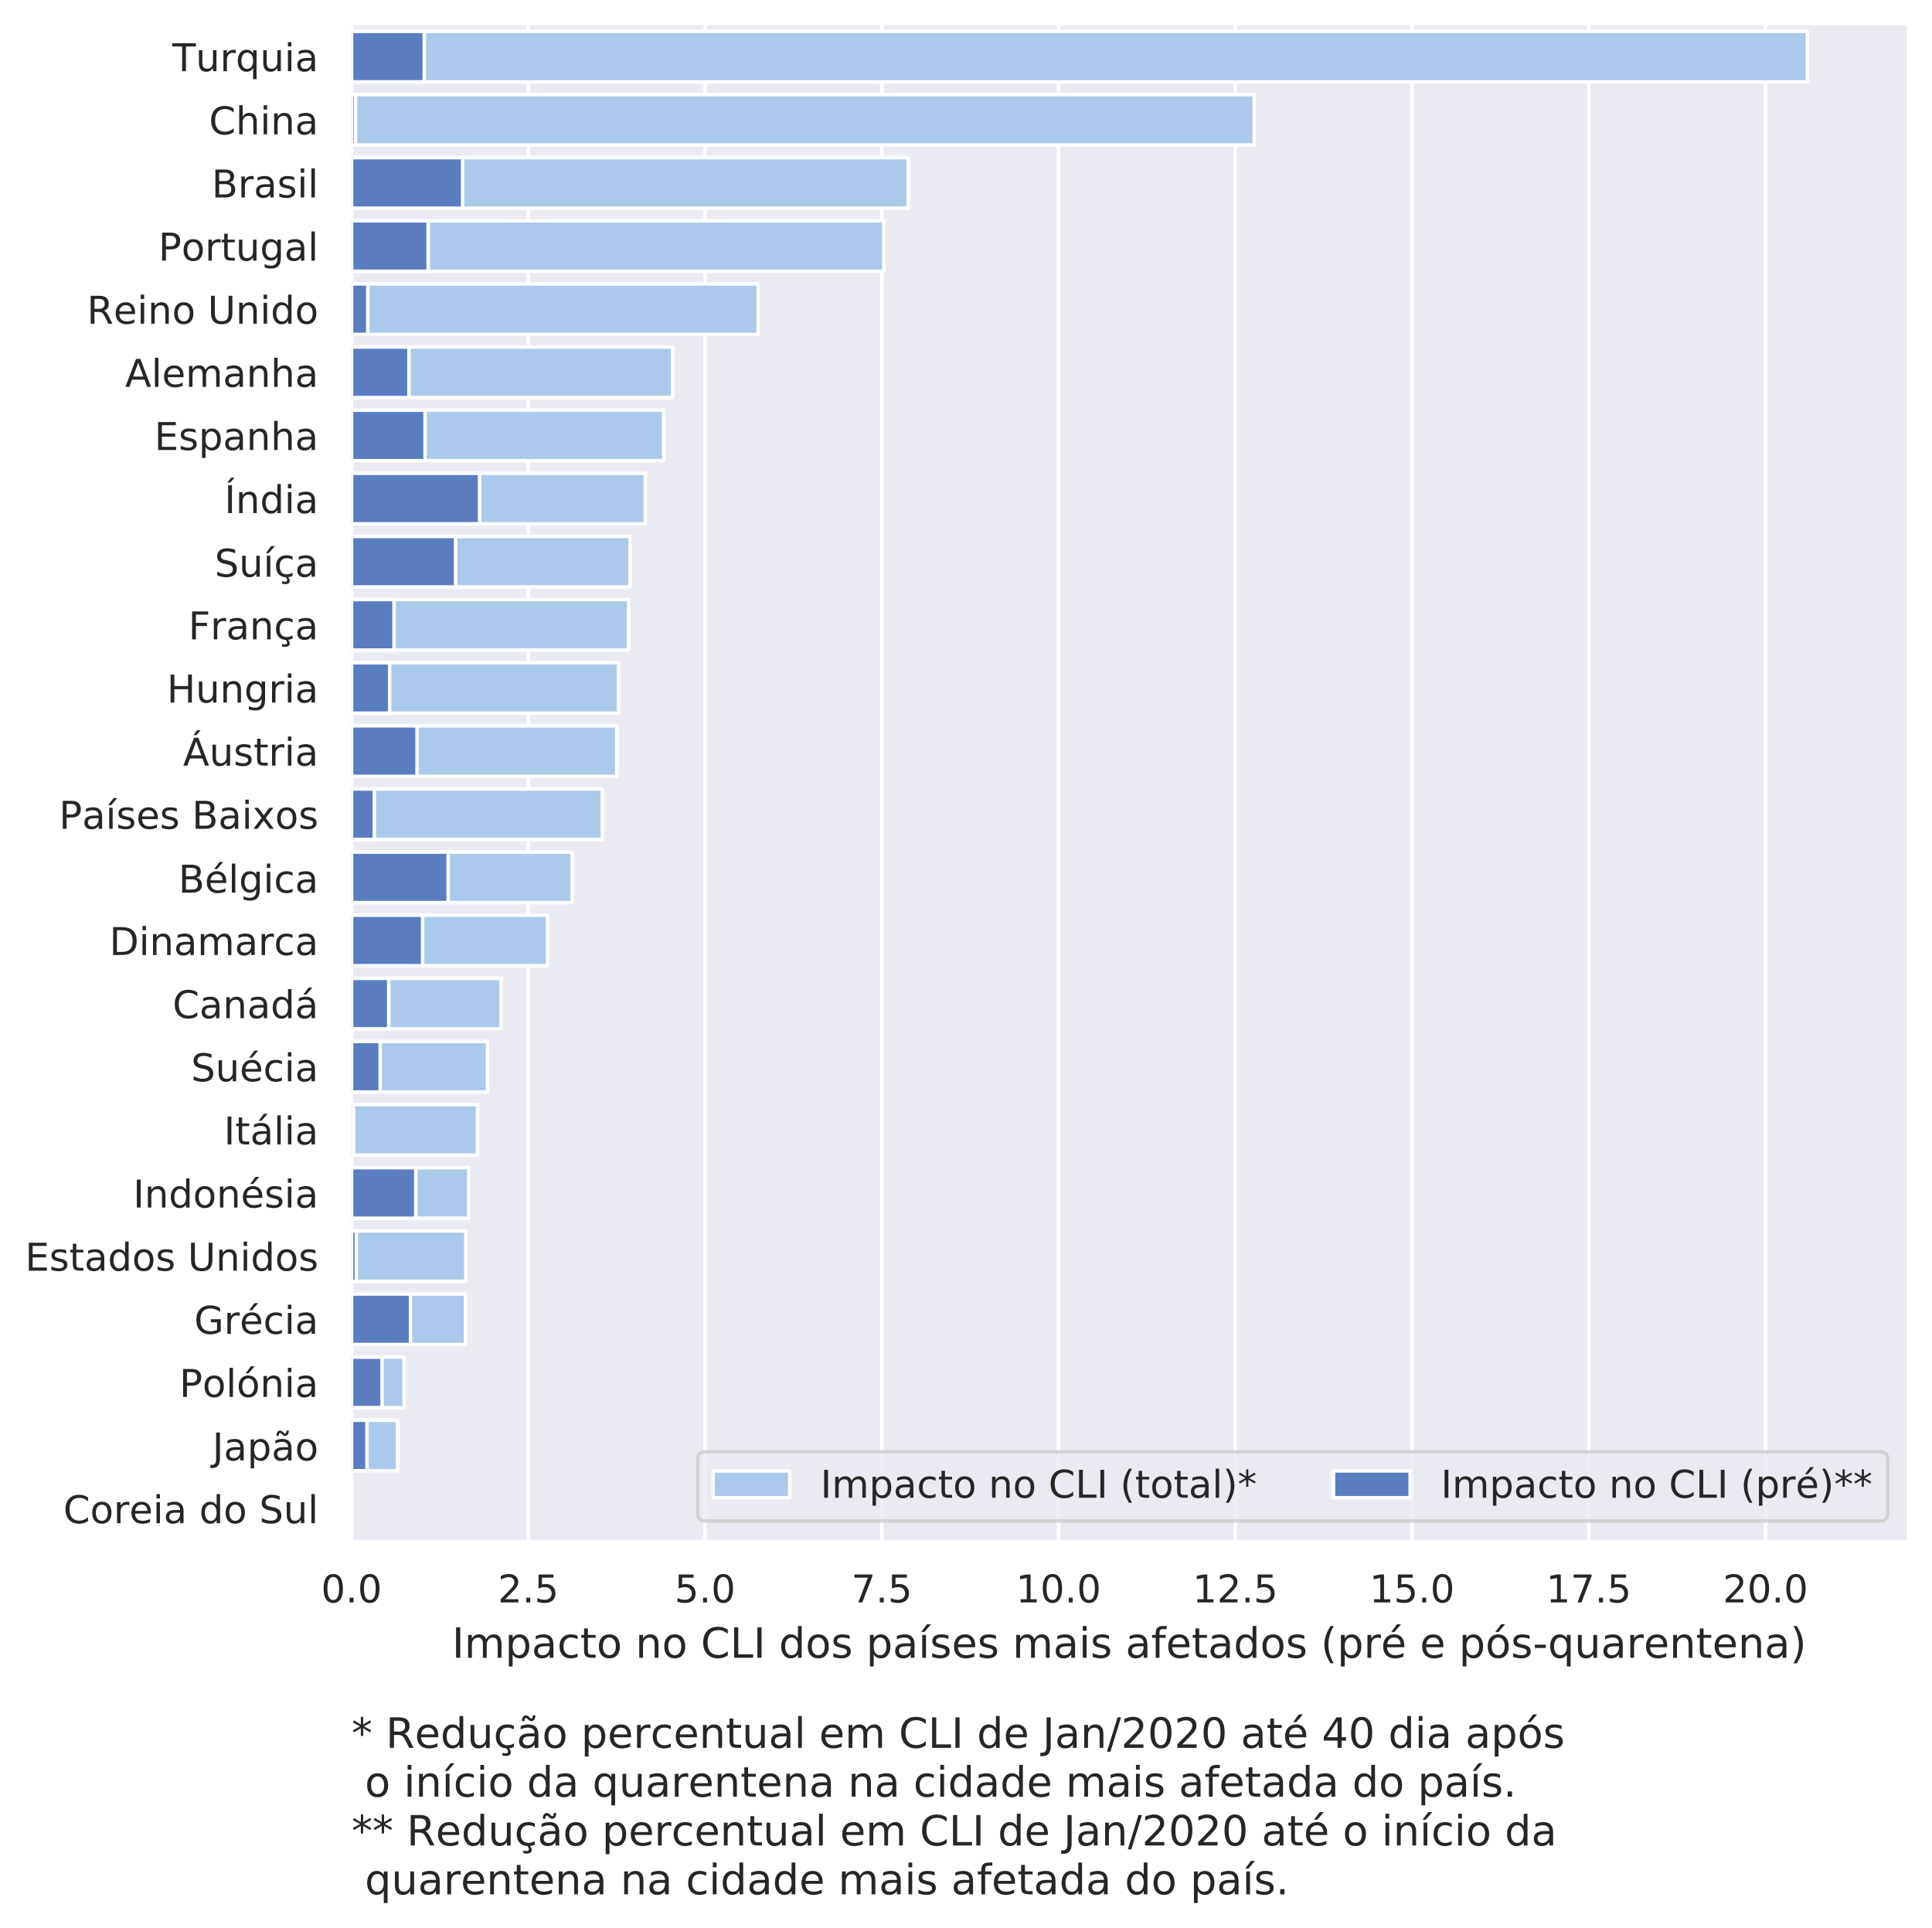 <?xml version="1.0" encoding="utf-8" standalone="no"?>
<!DOCTYPE svg PUBLIC "-//W3C//DTD SVG 1.1//EN"
  "http://www.w3.org/Graphics/SVG/1.1/DTD/svg11.dtd">
<!-- Created with matplotlib (https://matplotlib.org/) -->
<svg height="553.414pt" version="1.1" viewBox="0 0 554.496 553.414" width="554.496pt" xmlns="http://www.w3.org/2000/svg" xmlns:xlink="http://www.w3.org/1999/xlink">
 <defs>
  <style type="text/css">
*{stroke-linecap:butt;stroke-linejoin:round;white-space:pre;}
  </style>
 </defs>
 <g id="figure_1">
  <g id="patch_1">
   <path d="M 0 553.414 
L 554.496 553.414 
L 554.496 0 
L 0 0 
z
" style="fill:#ffffff;"/>
  </g>
  <g id="axes_1">
   <g id="patch_2">
    <path d="M 100.896 442.08 
L 547.296 442.08 
L 547.296 7.2 
L 100.896 7.2 
z
" style="fill:#eaeaf2;"/>
   </g>
   <g id="matplotlib.axis_1">
    <g id="xtick_1">
     <g id="line2d_1">
      <path clip-path="url(#pae0f3d4de0)" d="M 100.896 442.08 
L 100.896 7.2 
" style="fill:none;stroke:#ffffff;stroke-linecap:round;"/>
     </g>
     <g id="text_1">
      <!-- 0.0 -->
      <defs>
       <path d="M 31.781 66.406 
Q 24.172 66.406 20.328 58.906 
Q 16.5 51.422 16.5 36.375 
Q 16.5 21.391 20.328 13.891 
Q 24.172 6.391 31.781 6.391 
Q 39.453 6.391 43.281 13.891 
Q 47.125 21.391 47.125 36.375 
Q 47.125 51.422 43.281 58.906 
Q 39.453 66.406 31.781 66.406 
z
M 31.781 74.219 
Q 44.047 74.219 50.516 64.516 
Q 56.984 54.828 56.984 36.375 
Q 56.984 17.969 50.516 8.266 
Q 44.047 -1.422 31.781 -1.422 
Q 19.531 -1.422 13.062 8.266 
Q 6.594 17.969 6.594 36.375 
Q 6.594 54.828 13.062 64.516 
Q 19.531 74.219 31.781 74.219 
z
" id="DejaVuSans-48"/>
       <path d="M 10.688 12.406 
L 21 12.406 
L 21 0 
L 10.688 0 
z
" id="DejaVuSans-46"/>
      </defs>
      <g style="fill:#262626;" transform="translate(92.15 459.938)scale(0.11 -0.11)">
       <use xlink:href="#DejaVuSans-48"/>
       <use x="63.623" xlink:href="#DejaVuSans-46"/>
       <use x="95.41" xlink:href="#DejaVuSans-48"/>
      </g>
     </g>
    </g>
    <g id="xtick_2">
     <g id="line2d_2">
      <path clip-path="url(#pae0f3d4de0)" d="M 151.624 442.08 
L 151.624 7.2 
" style="fill:none;stroke:#ffffff;stroke-linecap:round;"/>
     </g>
     <g id="text_2">
      <!-- 2.5 -->
      <defs>
       <path d="M 19.188 8.297 
L 53.609 8.297 
L 53.609 0 
L 7.328 0 
L 7.328 8.297 
Q 12.938 14.109 22.625 23.891 
Q 32.328 33.688 34.812 36.531 
Q 39.547 41.844 41.422 45.531 
Q 43.312 49.219 43.312 52.781 
Q 43.312 58.594 39.234 62.25 
Q 35.156 65.922 28.609 65.922 
Q 23.969 65.922 18.812 64.312 
Q 13.672 62.703 7.812 59.422 
L 7.812 69.391 
Q 13.766 71.781 18.938 73 
Q 24.125 74.219 28.422 74.219 
Q 39.75 74.219 46.484 68.547 
Q 53.219 62.891 53.219 53.422 
Q 53.219 48.922 51.531 44.891 
Q 49.859 40.875 45.406 35.406 
Q 44.188 33.984 37.641 27.219 
Q 31.109 20.453 19.188 8.297 
z
" id="DejaVuSans-50"/>
       <path d="M 10.797 72.906 
L 49.516 72.906 
L 49.516 64.594 
L 19.828 64.594 
L 19.828 46.734 
Q 21.969 47.469 24.109 47.828 
Q 26.266 48.188 28.422 48.188 
Q 40.625 48.188 47.75 41.5 
Q 54.891 34.812 54.891 23.391 
Q 54.891 11.625 47.562 5.094 
Q 40.234 -1.422 26.906 -1.422 
Q 22.312 -1.422 17.547 -0.641 
Q 12.797 0.141 7.719 1.703 
L 7.719 11.625 
Q 12.109 9.234 16.797 8.062 
Q 21.484 6.891 26.703 6.891 
Q 35.156 6.891 40.078 11.328 
Q 45.016 15.766 45.016 23.391 
Q 45.016 31 40.078 35.438 
Q 35.156 39.891 26.703 39.891 
Q 22.75 39.891 18.812 39.016 
Q 14.891 38.141 10.797 36.281 
z
" id="DejaVuSans-53"/>
      </defs>
      <g style="fill:#262626;" transform="translate(142.877 459.938)scale(0.11 -0.11)">
       <use xlink:href="#DejaVuSans-50"/>
       <use x="63.623" xlink:href="#DejaVuSans-46"/>
       <use x="95.41" xlink:href="#DejaVuSans-53"/>
      </g>
     </g>
    </g>
    <g id="xtick_3">
     <g id="line2d_3">
      <path clip-path="url(#pae0f3d4de0)" d="M 202.351 442.08 
L 202.351 7.2 
" style="fill:none;stroke:#ffffff;stroke-linecap:round;"/>
     </g>
     <g id="text_3">
      <!-- 5.0 -->
      <g style="fill:#262626;" transform="translate(193.604 459.938)scale(0.11 -0.11)">
       <use xlink:href="#DejaVuSans-53"/>
       <use x="63.623" xlink:href="#DejaVuSans-46"/>
       <use x="95.41" xlink:href="#DejaVuSans-48"/>
      </g>
     </g>
    </g>
    <g id="xtick_4">
     <g id="line2d_4">
      <path clip-path="url(#pae0f3d4de0)" d="M 253.078 442.08 
L 253.078 7.2 
" style="fill:none;stroke:#ffffff;stroke-linecap:round;"/>
     </g>
     <g id="text_4">
      <!-- 7.5 -->
      <defs>
       <path d="M 8.203 72.906 
L 55.078 72.906 
L 55.078 68.703 
L 28.609 0 
L 18.312 0 
L 43.219 64.594 
L 8.203 64.594 
z
" id="DejaVuSans-55"/>
      </defs>
      <g style="fill:#262626;" transform="translate(244.332 459.938)scale(0.11 -0.11)">
       <use xlink:href="#DejaVuSans-55"/>
       <use x="63.623" xlink:href="#DejaVuSans-46"/>
       <use x="95.41" xlink:href="#DejaVuSans-53"/>
      </g>
     </g>
    </g>
    <g id="xtick_5">
     <g id="line2d_5">
      <path clip-path="url(#pae0f3d4de0)" d="M 303.805 442.08 
L 303.805 7.2 
" style="fill:none;stroke:#ffffff;stroke-linecap:round;"/>
     </g>
     <g id="text_5">
      <!-- 10.0 -->
      <defs>
       <path d="M 12.406 8.297 
L 28.516 8.297 
L 28.516 63.922 
L 10.984 60.406 
L 10.984 69.391 
L 28.422 72.906 
L 38.281 72.906 
L 38.281 8.297 
L 54.391 8.297 
L 54.391 0 
L 12.406 0 
z
" id="DejaVuSans-49"/>
      </defs>
      <g style="fill:#262626;" transform="translate(291.559 459.938)scale(0.11 -0.11)">
       <use xlink:href="#DejaVuSans-49"/>
       <use x="63.623" xlink:href="#DejaVuSans-48"/>
       <use x="127.246" xlink:href="#DejaVuSans-46"/>
       <use x="159.033" xlink:href="#DejaVuSans-48"/>
      </g>
     </g>
    </g>
    <g id="xtick_6">
     <g id="line2d_6">
      <path clip-path="url(#pae0f3d4de0)" d="M 354.533 442.08 
L 354.533 7.2 
" style="fill:none;stroke:#ffffff;stroke-linecap:round;"/>
     </g>
     <g id="text_6">
      <!-- 12.5 -->
      <g style="fill:#262626;" transform="translate(342.287 459.938)scale(0.11 -0.11)">
       <use xlink:href="#DejaVuSans-49"/>
       <use x="63.623" xlink:href="#DejaVuSans-50"/>
       <use x="127.246" xlink:href="#DejaVuSans-46"/>
       <use x="159.033" xlink:href="#DejaVuSans-53"/>
      </g>
     </g>
    </g>
    <g id="xtick_7">
     <g id="line2d_7">
      <path clip-path="url(#pae0f3d4de0)" d="M 405.26 442.08 
L 405.26 7.2 
" style="fill:none;stroke:#ffffff;stroke-linecap:round;"/>
     </g>
     <g id="text_7">
      <!-- 15.0 -->
      <g style="fill:#262626;" transform="translate(393.014 459.938)scale(0.11 -0.11)">
       <use xlink:href="#DejaVuSans-49"/>
       <use x="63.623" xlink:href="#DejaVuSans-53"/>
       <use x="127.246" xlink:href="#DejaVuSans-46"/>
       <use x="159.033" xlink:href="#DejaVuSans-48"/>
      </g>
     </g>
    </g>
    <g id="xtick_8">
     <g id="line2d_8">
      <path clip-path="url(#pae0f3d4de0)" d="M 455.987 442.08 
L 455.987 7.2 
" style="fill:none;stroke:#ffffff;stroke-linecap:round;"/>
     </g>
     <g id="text_8">
      <!-- 17.5 -->
      <g style="fill:#262626;" transform="translate(443.741 459.938)scale(0.11 -0.11)">
       <use xlink:href="#DejaVuSans-49"/>
       <use x="63.623" xlink:href="#DejaVuSans-55"/>
       <use x="127.246" xlink:href="#DejaVuSans-46"/>
       <use x="159.033" xlink:href="#DejaVuSans-53"/>
      </g>
     </g>
    </g>
    <g id="xtick_9">
     <g id="line2d_9">
      <path clip-path="url(#pae0f3d4de0)" d="M 506.715 442.08 
L 506.715 7.2 
" style="fill:none;stroke:#ffffff;stroke-linecap:round;"/>
     </g>
     <g id="text_9">
      <!-- 20.0 -->
      <g style="fill:#262626;" transform="translate(494.468 459.938)scale(0.11 -0.11)">
       <use xlink:href="#DejaVuSans-50"/>
       <use x="63.623" xlink:href="#DejaVuSans-48"/>
       <use x="127.246" xlink:href="#DejaVuSans-46"/>
       <use x="159.033" xlink:href="#DejaVuSans-48"/>
      </g>
     </g>
    </g>
    <g id="text_10">
     <!-- Impacto no CLI dos países mais afetados (pré e pós-quarentena) -->
     <defs>
      <path d="M 9.812 72.906 
L 19.672 72.906 
L 19.672 0 
L 9.812 0 
z
" id="DejaVuSans-73"/>
      <path d="M 52 44.188 
Q 55.375 50.25 60.062 53.125 
Q 64.75 56 71.094 56 
Q 79.641 56 84.281 50.016 
Q 88.922 44.047 88.922 33.016 
L 88.922 0 
L 79.891 0 
L 79.891 32.719 
Q 79.891 40.578 77.094 44.375 
Q 74.312 48.188 68.609 48.188 
Q 61.625 48.188 57.562 43.547 
Q 53.516 38.922 53.516 30.906 
L 53.516 0 
L 44.484 0 
L 44.484 32.719 
Q 44.484 40.625 41.703 44.406 
Q 38.922 48.188 33.109 48.188 
Q 26.219 48.188 22.156 43.531 
Q 18.109 38.875 18.109 30.906 
L 18.109 0 
L 9.078 0 
L 9.078 54.688 
L 18.109 54.688 
L 18.109 46.188 
Q 21.188 51.219 25.484 53.609 
Q 29.781 56 35.688 56 
Q 41.656 56 45.828 52.969 
Q 50 49.953 52 44.188 
z
" id="DejaVuSans-109"/>
      <path d="M 18.109 8.203 
L 18.109 -20.797 
L 9.078 -20.797 
L 9.078 54.688 
L 18.109 54.688 
L 18.109 46.391 
Q 20.953 51.266 25.266 53.625 
Q 29.594 56 35.594 56 
Q 45.562 56 51.781 48.094 
Q 58.016 40.188 58.016 27.297 
Q 58.016 14.406 51.781 6.484 
Q 45.562 -1.422 35.594 -1.422 
Q 29.594 -1.422 25.266 0.953 
Q 20.953 3.328 18.109 8.203 
z
M 48.688 27.297 
Q 48.688 37.203 44.609 42.844 
Q 40.531 48.484 33.406 48.484 
Q 26.266 48.484 22.188 42.844 
Q 18.109 37.203 18.109 27.297 
Q 18.109 17.391 22.188 11.75 
Q 26.266 6.109 33.406 6.109 
Q 40.531 6.109 44.609 11.75 
Q 48.688 17.391 48.688 27.297 
z
" id="DejaVuSans-112"/>
      <path d="M 34.281 27.484 
Q 23.391 27.484 19.188 25 
Q 14.984 22.516 14.984 16.5 
Q 14.984 11.719 18.141 8.906 
Q 21.297 6.109 26.703 6.109 
Q 34.188 6.109 38.703 11.406 
Q 43.219 16.703 43.219 25.484 
L 43.219 27.484 
z
M 52.203 31.203 
L 52.203 0 
L 43.219 0 
L 43.219 8.297 
Q 40.141 3.328 35.547 0.953 
Q 30.953 -1.422 24.312 -1.422 
Q 15.922 -1.422 10.953 3.297 
Q 6 8.016 6 15.922 
Q 6 25.141 12.172 29.828 
Q 18.359 34.516 30.609 34.516 
L 43.219 34.516 
L 43.219 35.406 
Q 43.219 41.609 39.141 45 
Q 35.062 48.391 27.688 48.391 
Q 23 48.391 18.547 47.266 
Q 14.109 46.141 10.016 43.891 
L 10.016 52.203 
Q 14.938 54.109 19.578 55.047 
Q 24.219 56 28.609 56 
Q 40.484 56 46.344 49.844 
Q 52.203 43.703 52.203 31.203 
z
" id="DejaVuSans-97"/>
      <path d="M 48.781 52.594 
L 48.781 44.188 
Q 44.969 46.297 41.141 47.344 
Q 37.312 48.391 33.406 48.391 
Q 24.656 48.391 19.812 42.844 
Q 14.984 37.312 14.984 27.297 
Q 14.984 17.281 19.812 11.734 
Q 24.656 6.203 33.406 6.203 
Q 37.312 6.203 41.141 7.25 
Q 44.969 8.297 48.781 10.406 
L 48.781 2.094 
Q 45.016 0.344 40.984 -0.531 
Q 36.969 -1.422 32.422 -1.422 
Q 20.062 -1.422 12.781 6.344 
Q 5.516 14.109 5.516 27.297 
Q 5.516 40.672 12.859 48.328 
Q 20.219 56 33.016 56 
Q 37.156 56 41.109 55.141 
Q 45.062 54.297 48.781 52.594 
z
" id="DejaVuSans-99"/>
      <path d="M 18.312 70.219 
L 18.312 54.688 
L 36.812 54.688 
L 36.812 47.703 
L 18.312 47.703 
L 18.312 18.016 
Q 18.312 11.328 20.141 9.422 
Q 21.969 7.516 27.594 7.516 
L 36.812 7.516 
L 36.812 0 
L 27.594 0 
Q 17.188 0 13.234 3.875 
Q 9.281 7.766 9.281 18.016 
L 9.281 47.703 
L 2.688 47.703 
L 2.688 54.688 
L 9.281 54.688 
L 9.281 70.219 
z
" id="DejaVuSans-116"/>
      <path d="M 30.609 48.391 
Q 23.391 48.391 19.188 42.75 
Q 14.984 37.109 14.984 27.297 
Q 14.984 17.484 19.156 11.844 
Q 23.344 6.203 30.609 6.203 
Q 37.797 6.203 41.984 11.859 
Q 46.188 17.531 46.188 27.297 
Q 46.188 37.016 41.984 42.703 
Q 37.797 48.391 30.609 48.391 
z
M 30.609 56 
Q 42.328 56 49.016 48.375 
Q 55.719 40.766 55.719 27.297 
Q 55.719 13.875 49.016 6.219 
Q 42.328 -1.422 30.609 -1.422 
Q 18.844 -1.422 12.172 6.219 
Q 5.516 13.875 5.516 27.297 
Q 5.516 40.766 12.172 48.375 
Q 18.844 56 30.609 56 
z
" id="DejaVuSans-111"/>
      <path id="DejaVuSans-32"/>
      <path d="M 54.891 33.016 
L 54.891 0 
L 45.906 0 
L 45.906 32.719 
Q 45.906 40.484 42.875 44.328 
Q 39.844 48.188 33.797 48.188 
Q 26.516 48.188 22.312 43.547 
Q 18.109 38.922 18.109 30.906 
L 18.109 0 
L 9.078 0 
L 9.078 54.688 
L 18.109 54.688 
L 18.109 46.188 
Q 21.344 51.125 25.703 53.562 
Q 30.078 56 35.797 56 
Q 45.219 56 50.047 50.172 
Q 54.891 44.344 54.891 33.016 
z
" id="DejaVuSans-110"/>
      <path d="M 64.406 67.281 
L 64.406 56.891 
Q 59.422 61.531 53.781 63.812 
Q 48.141 66.109 41.797 66.109 
Q 29.297 66.109 22.656 58.469 
Q 16.016 50.828 16.016 36.375 
Q 16.016 21.969 22.656 14.328 
Q 29.297 6.688 41.797 6.688 
Q 48.141 6.688 53.781 8.984 
Q 59.422 11.281 64.406 15.922 
L 64.406 5.609 
Q 59.234 2.094 53.438 0.328 
Q 47.656 -1.422 41.219 -1.422 
Q 24.656 -1.422 15.125 8.703 
Q 5.609 18.844 5.609 36.375 
Q 5.609 53.953 15.125 64.078 
Q 24.656 74.219 41.219 74.219 
Q 47.75 74.219 53.531 72.484 
Q 59.328 70.75 64.406 67.281 
z
" id="DejaVuSans-67"/>
      <path d="M 9.812 72.906 
L 19.672 72.906 
L 19.672 8.297 
L 55.172 8.297 
L 55.172 0 
L 9.812 0 
z
" id="DejaVuSans-76"/>
      <path d="M 45.406 46.391 
L 45.406 75.984 
L 54.391 75.984 
L 54.391 0 
L 45.406 0 
L 45.406 8.203 
Q 42.578 3.328 38.25 0.953 
Q 33.938 -1.422 27.875 -1.422 
Q 17.969 -1.422 11.734 6.484 
Q 5.516 14.406 5.516 27.297 
Q 5.516 40.188 11.734 48.094 
Q 17.969 56 27.875 56 
Q 33.938 56 38.25 53.625 
Q 42.578 51.266 45.406 46.391 
z
M 14.797 27.297 
Q 14.797 17.391 18.875 11.75 
Q 22.953 6.109 30.078 6.109 
Q 37.203 6.109 41.297 11.75 
Q 45.406 17.391 45.406 27.297 
Q 45.406 37.203 41.297 42.844 
Q 37.203 48.484 30.078 48.484 
Q 22.953 48.484 18.875 42.844 
Q 14.797 37.203 14.797 27.297 
z
" id="DejaVuSans-100"/>
      <path d="M 44.281 53.078 
L 44.281 44.578 
Q 40.484 46.531 36.375 47.5 
Q 32.281 48.484 27.875 48.484 
Q 21.188 48.484 17.844 46.438 
Q 14.5 44.391 14.5 40.281 
Q 14.5 37.156 16.891 35.375 
Q 19.281 33.594 26.516 31.984 
L 29.594 31.297 
Q 39.156 29.25 43.188 25.516 
Q 47.219 21.781 47.219 15.094 
Q 47.219 7.469 41.188 3.016 
Q 35.156 -1.422 24.609 -1.422 
Q 20.219 -1.422 15.453 -0.562 
Q 10.688 0.297 5.422 2 
L 5.422 11.281 
Q 10.406 8.688 15.234 7.391 
Q 20.062 6.109 24.812 6.109 
Q 31.156 6.109 34.562 8.281 
Q 37.984 10.453 37.984 14.406 
Q 37.984 18.062 35.516 20.016 
Q 33.062 21.969 24.703 23.781 
L 21.578 24.516 
Q 13.234 26.266 9.516 29.906 
Q 5.812 33.547 5.812 39.891 
Q 5.812 47.609 11.281 51.797 
Q 16.75 56 26.812 56 
Q 31.781 56 36.172 55.266 
Q 40.578 54.547 44.281 53.078 
z
" id="DejaVuSans-115"/>
      <path d="M 20.656 79.984 
L 30.375 79.984 
L 14.469 61.625 
L 6.984 61.625 
z
M 9.422 54.688 
L 18.406 54.688 
L 18.406 0 
L 9.422 0 
z
M 13.922 56 
z
" id="DejaVuSans-237"/>
      <path d="M 56.203 29.594 
L 56.203 25.203 
L 14.891 25.203 
Q 15.484 15.922 20.484 11.062 
Q 25.484 6.203 34.422 6.203 
Q 39.594 6.203 44.453 7.469 
Q 49.312 8.734 54.109 11.281 
L 54.109 2.781 
Q 49.266 0.734 44.188 -0.344 
Q 39.109 -1.422 33.891 -1.422 
Q 20.797 -1.422 13.156 6.188 
Q 5.516 13.812 5.516 26.812 
Q 5.516 40.234 12.766 48.109 
Q 20.016 56 32.328 56 
Q 43.359 56 49.781 48.891 
Q 56.203 41.797 56.203 29.594 
z
M 47.219 32.234 
Q 47.125 39.594 43.094 43.984 
Q 39.062 48.391 32.422 48.391 
Q 24.906 48.391 20.391 44.141 
Q 15.875 39.891 15.188 32.172 
z
" id="DejaVuSans-101"/>
      <path d="M 9.422 54.688 
L 18.406 54.688 
L 18.406 0 
L 9.422 0 
z
M 9.422 75.984 
L 18.406 75.984 
L 18.406 64.594 
L 9.422 64.594 
z
" id="DejaVuSans-105"/>
      <path d="M 37.109 75.984 
L 37.109 68.5 
L 28.516 68.5 
Q 23.688 68.5 21.797 66.547 
Q 19.922 64.594 19.922 59.516 
L 19.922 54.688 
L 34.719 54.688 
L 34.719 47.703 
L 19.922 47.703 
L 19.922 0 
L 10.891 0 
L 10.891 47.703 
L 2.297 47.703 
L 2.297 54.688 
L 10.891 54.688 
L 10.891 58.5 
Q 10.891 67.625 15.141 71.797 
Q 19.391 75.984 28.609 75.984 
z
" id="DejaVuSans-102"/>
      <path d="M 31 75.875 
Q 24.469 64.656 21.281 53.656 
Q 18.109 42.672 18.109 31.391 
Q 18.109 20.125 21.312 9.062 
Q 24.516 -2 31 -13.188 
L 23.188 -13.188 
Q 15.875 -1.703 12.234 9.375 
Q 8.594 20.453 8.594 31.391 
Q 8.594 42.281 12.203 53.312 
Q 15.828 64.359 23.188 75.875 
z
" id="DejaVuSans-40"/>
      <path d="M 41.109 46.297 
Q 39.594 47.172 37.812 47.578 
Q 36.031 48 33.891 48 
Q 26.266 48 22.188 43.047 
Q 18.109 38.094 18.109 28.812 
L 18.109 0 
L 9.078 0 
L 9.078 54.688 
L 18.109 54.688 
L 18.109 46.188 
Q 20.953 51.172 25.484 53.578 
Q 30.031 56 36.531 56 
Q 37.453 56 38.578 55.875 
Q 39.703 55.766 41.062 55.516 
z
" id="DejaVuSans-114"/>
      <path d="M 56.203 29.594 
L 56.203 25.203 
L 14.891 25.203 
Q 15.484 15.922 20.484 11.062 
Q 25.484 6.203 34.422 6.203 
Q 39.594 6.203 44.453 7.469 
Q 49.312 8.734 54.109 11.281 
L 54.109 2.781 
Q 49.266 0.734 44.188 -0.344 
Q 39.109 -1.422 33.891 -1.422 
Q 20.797 -1.422 13.156 6.188 
Q 5.516 13.812 5.516 26.812 
Q 5.516 40.234 12.766 48.109 
Q 20.016 56 32.328 56 
Q 43.359 56 49.781 48.891 
Q 56.203 41.797 56.203 29.594 
z
M 47.219 32.234 
Q 47.125 39.594 43.094 43.984 
Q 39.062 48.391 32.422 48.391 
Q 24.906 48.391 20.391 44.141 
Q 15.875 39.891 15.188 32.172 
z
M 38.531 79.984 
L 48.25 79.984 
L 32.344 61.625 
L 24.859 61.625 
z
" id="DejaVuSans-233"/>
      <path d="M 30.609 48.391 
Q 23.391 48.391 19.188 42.75 
Q 14.984 37.109 14.984 27.297 
Q 14.984 17.484 19.156 11.844 
Q 23.344 6.203 30.609 6.203 
Q 37.797 6.203 41.984 11.859 
Q 46.188 17.531 46.188 27.297 
Q 46.188 37.016 41.984 42.703 
Q 37.797 48.391 30.609 48.391 
z
M 30.609 56 
Q 42.328 56 49.016 48.375 
Q 55.719 40.766 55.719 27.297 
Q 55.719 13.875 49.016 6.219 
Q 42.328 -1.422 30.609 -1.422 
Q 18.844 -1.422 12.172 6.219 
Q 5.516 13.875 5.516 27.297 
Q 5.516 40.766 12.172 48.375 
Q 18.844 56 30.609 56 
z
M 37.406 79.984 
L 47.125 79.984 
L 31.219 61.625 
L 23.734 61.625 
z
" id="DejaVuSans-243"/>
      <path d="M 4.891 31.391 
L 31.203 31.391 
L 31.203 23.391 
L 4.891 23.391 
z
" id="DejaVuSans-45"/>
      <path d="M 14.797 27.297 
Q 14.797 17.391 18.875 11.75 
Q 22.953 6.109 30.078 6.109 
Q 37.203 6.109 41.297 11.75 
Q 45.406 17.391 45.406 27.297 
Q 45.406 37.203 41.297 42.844 
Q 37.203 48.484 30.078 48.484 
Q 22.953 48.484 18.875 42.844 
Q 14.797 37.203 14.797 27.297 
z
M 45.406 8.203 
Q 42.578 3.328 38.25 0.953 
Q 33.938 -1.422 27.875 -1.422 
Q 17.969 -1.422 11.734 6.484 
Q 5.516 14.406 5.516 27.297 
Q 5.516 40.188 11.734 48.094 
Q 17.969 56 27.875 56 
Q 33.938 56 38.25 53.625 
Q 42.578 51.266 45.406 46.391 
L 45.406 54.688 
L 54.391 54.688 
L 54.391 -20.797 
L 45.406 -20.797 
z
" id="DejaVuSans-113"/>
      <path d="M 8.5 21.578 
L 8.5 54.688 
L 17.484 54.688 
L 17.484 21.922 
Q 17.484 14.156 20.5 10.266 
Q 23.531 6.391 29.594 6.391 
Q 36.859 6.391 41.078 11.031 
Q 45.312 15.672 45.312 23.688 
L 45.312 54.688 
L 54.297 54.688 
L 54.297 0 
L 45.312 0 
L 45.312 8.406 
Q 42.047 3.422 37.719 1 
Q 33.406 -1.422 27.688 -1.422 
Q 18.266 -1.422 13.375 4.438 
Q 8.5 10.297 8.5 21.578 
z
M 31.109 56 
z
" id="DejaVuSans-117"/>
      <path d="M 8.016 75.875 
L 15.828 75.875 
Q 23.141 64.359 26.781 53.312 
Q 30.422 42.281 30.422 31.391 
Q 30.422 20.453 26.781 9.375 
Q 23.141 -1.703 15.828 -13.188 
L 8.016 -13.188 
Q 14.5 -2 17.703 9.062 
Q 20.906 20.125 20.906 31.391 
Q 20.906 42.672 17.703 53.656 
Q 14.5 64.656 8.016 75.875 
z
" id="DejaVuSans-41"/>
     </defs>
     <g style="fill:#262626;" transform="translate(129.723 475.824)scale(0.12 -0.12)">
      <use xlink:href="#DejaVuSans-73"/>
      <use x="29.492" xlink:href="#DejaVuSans-109"/>
      <use x="126.904" xlink:href="#DejaVuSans-112"/>
      <use x="190.381" xlink:href="#DejaVuSans-97"/>
      <use x="251.66" xlink:href="#DejaVuSans-99"/>
      <use x="306.641" xlink:href="#DejaVuSans-116"/>
      <use x="345.85" xlink:href="#DejaVuSans-111"/>
      <use x="407.031" xlink:href="#DejaVuSans-32"/>
      <use x="438.818" xlink:href="#DejaVuSans-110"/>
      <use x="502.197" xlink:href="#DejaVuSans-111"/>
      <use x="563.379" xlink:href="#DejaVuSans-32"/>
      <use x="595.166" xlink:href="#DejaVuSans-67"/>
      <use x="664.99" xlink:href="#DejaVuSans-76"/>
      <use x="720.703" xlink:href="#DejaVuSans-73"/>
      <use x="750.195" xlink:href="#DejaVuSans-32"/>
      <use x="781.982" xlink:href="#DejaVuSans-100"/>
      <use x="845.459" xlink:href="#DejaVuSans-111"/>
      <use x="906.641" xlink:href="#DejaVuSans-115"/>
      <use x="958.74" xlink:href="#DejaVuSans-32"/>
      <use x="990.527" xlink:href="#DejaVuSans-112"/>
      <use x="1054.004" xlink:href="#DejaVuSans-97"/>
      <use x="1115.283" xlink:href="#DejaVuSans-237"/>
      <use x="1143.066" xlink:href="#DejaVuSans-115"/>
      <use x="1195.166" xlink:href="#DejaVuSans-101"/>
      <use x="1256.689" xlink:href="#DejaVuSans-115"/>
      <use x="1308.789" xlink:href="#DejaVuSans-32"/>
      <use x="1340.576" xlink:href="#DejaVuSans-109"/>
      <use x="1437.988" xlink:href="#DejaVuSans-97"/>
      <use x="1499.268" xlink:href="#DejaVuSans-105"/>
      <use x="1527.051" xlink:href="#DejaVuSans-115"/>
      <use x="1579.15" xlink:href="#DejaVuSans-32"/>
      <use x="1610.938" xlink:href="#DejaVuSans-97"/>
      <use x="1672.217" xlink:href="#DejaVuSans-102"/>
      <use x="1707.422" xlink:href="#DejaVuSans-101"/>
      <use x="1768.945" xlink:href="#DejaVuSans-116"/>
      <use x="1808.154" xlink:href="#DejaVuSans-97"/>
      <use x="1869.434" xlink:href="#DejaVuSans-100"/>
      <use x="1932.91" xlink:href="#DejaVuSans-111"/>
      <use x="1994.092" xlink:href="#DejaVuSans-115"/>
      <use x="2046.191" xlink:href="#DejaVuSans-32"/>
      <use x="2077.979" xlink:href="#DejaVuSans-40"/>
      <use x="2116.992" xlink:href="#DejaVuSans-112"/>
      <use x="2180.469" xlink:href="#DejaVuSans-114"/>
      <use x="2221.551" xlink:href="#DejaVuSans-233"/>
      <use x="2283.074" xlink:href="#DejaVuSans-32"/>
      <use x="2314.861" xlink:href="#DejaVuSans-101"/>
      <use x="2376.385" xlink:href="#DejaVuSans-32"/>
      <use x="2408.172" xlink:href="#DejaVuSans-112"/>
      <use x="2471.648" xlink:href="#DejaVuSans-243"/>
      <use x="2532.83" xlink:href="#DejaVuSans-115"/>
      <use x="2584.93" xlink:href="#DejaVuSans-45"/>
      <use x="2621.014" xlink:href="#DejaVuSans-113"/>
      <use x="2684.49" xlink:href="#DejaVuSans-117"/>
      <use x="2747.869" xlink:href="#DejaVuSans-97"/>
      <use x="2809.148" xlink:href="#DejaVuSans-114"/>
      <use x="2850.23" xlink:href="#DejaVuSans-101"/>
      <use x="2911.754" xlink:href="#DejaVuSans-110"/>
      <use x="2975.133" xlink:href="#DejaVuSans-116"/>
      <use x="3014.342" xlink:href="#DejaVuSans-101"/>
      <use x="3075.865" xlink:href="#DejaVuSans-110"/>
      <use x="3139.244" xlink:href="#DejaVuSans-97"/>
      <use x="3200.523" xlink:href="#DejaVuSans-41"/>
     </g>
    </g>
   </g>
   <g id="matplotlib.axis_2">
    <g id="ytick_1">
     <g id="text_11">
      <!-- Turquia -->
      <defs>
       <path d="M -0.297 72.906 
L 61.375 72.906 
L 61.375 64.594 
L 35.5 64.594 
L 35.5 0 
L 25.594 0 
L 25.594 64.594 
L -0.297 64.594 
z
" id="DejaVuSans-84"/>
      </defs>
      <g style="fill:#262626;" transform="translate(49.461 20.439)scale(0.11 -0.11)">
       <use xlink:href="#DejaVuSans-84"/>
       <use x="60.85" xlink:href="#DejaVuSans-117"/>
       <use x="124.229" xlink:href="#DejaVuSans-114"/>
       <use x="165.326" xlink:href="#DejaVuSans-113"/>
       <use x="228.803" xlink:href="#DejaVuSans-117"/>
       <use x="292.182" xlink:href="#DejaVuSans-105"/>
       <use x="319.965" xlink:href="#DejaVuSans-97"/>
      </g>
     </g>
    </g>
    <g id="ytick_2">
     <g id="text_12">
      <!-- China -->
      <defs>
       <path d="M 54.891 33.016 
L 54.891 0 
L 45.906 0 
L 45.906 32.719 
Q 45.906 40.484 42.875 44.328 
Q 39.844 48.188 33.797 48.188 
Q 26.516 48.188 22.312 43.547 
Q 18.109 38.922 18.109 30.906 
L 18.109 0 
L 9.078 0 
L 9.078 75.984 
L 18.109 75.984 
L 18.109 46.188 
Q 21.344 51.125 25.703 53.562 
Q 30.078 56 35.797 56 
Q 45.219 56 50.047 50.172 
Q 54.891 44.344 54.891 33.016 
z
" id="DejaVuSans-104"/>
      </defs>
      <g style="fill:#262626;" transform="translate(59.976 38.559)scale(0.11 -0.11)">
       <use xlink:href="#DejaVuSans-67"/>
       <use x="69.824" xlink:href="#DejaVuSans-104"/>
       <use x="133.203" xlink:href="#DejaVuSans-105"/>
       <use x="160.986" xlink:href="#DejaVuSans-110"/>
       <use x="224.365" xlink:href="#DejaVuSans-97"/>
      </g>
     </g>
    </g>
    <g id="ytick_3">
     <g id="text_13">
      <!-- Brasil -->
      <defs>
       <path d="M 19.672 34.812 
L 19.672 8.109 
L 35.5 8.109 
Q 43.453 8.109 47.281 11.406 
Q 51.125 14.703 51.125 21.484 
Q 51.125 28.328 47.281 31.562 
Q 43.453 34.812 35.5 34.812 
z
M 19.672 64.797 
L 19.672 42.828 
L 34.281 42.828 
Q 41.5 42.828 45.031 45.531 
Q 48.578 48.25 48.578 53.812 
Q 48.578 59.328 45.031 62.062 
Q 41.5 64.797 34.281 64.797 
z
M 9.812 72.906 
L 35.016 72.906 
Q 46.297 72.906 52.391 68.219 
Q 58.5 63.531 58.5 54.891 
Q 58.5 48.188 55.375 44.234 
Q 52.25 40.281 46.188 39.312 
Q 53.469 37.75 57.5 32.781 
Q 61.531 27.828 61.531 20.406 
Q 61.531 10.641 54.891 5.312 
Q 48.25 0 35.984 0 
L 9.812 0 
z
" id="DejaVuSans-66"/>
       <path d="M 9.422 75.984 
L 18.406 75.984 
L 18.406 0 
L 9.422 0 
z
" id="DejaVuSans-108"/>
      </defs>
      <g style="fill:#262626;" transform="translate(60.744 56.679)scale(0.11 -0.11)">
       <use xlink:href="#DejaVuSans-66"/>
       <use x="68.604" xlink:href="#DejaVuSans-114"/>
       <use x="109.717" xlink:href="#DejaVuSans-97"/>
       <use x="170.996" xlink:href="#DejaVuSans-115"/>
       <use x="223.096" xlink:href="#DejaVuSans-105"/>
       <use x="250.879" xlink:href="#DejaVuSans-108"/>
      </g>
     </g>
    </g>
    <g id="ytick_4">
     <g id="text_14">
      <!-- Portugal -->
      <defs>
       <path d="M 19.672 64.797 
L 19.672 37.406 
L 32.078 37.406 
Q 38.969 37.406 42.719 40.969 
Q 46.484 44.531 46.484 51.125 
Q 46.484 57.672 42.719 61.234 
Q 38.969 64.797 32.078 64.797 
z
M 9.812 72.906 
L 32.078 72.906 
Q 44.344 72.906 50.609 67.359 
Q 56.891 61.812 56.891 51.125 
Q 56.891 40.328 50.609 34.812 
Q 44.344 29.297 32.078 29.297 
L 19.672 29.297 
L 19.672 0 
L 9.812 0 
z
" id="DejaVuSans-80"/>
       <path d="M 45.406 27.984 
Q 45.406 37.75 41.375 43.109 
Q 37.359 48.484 30.078 48.484 
Q 22.859 48.484 18.828 43.109 
Q 14.797 37.75 14.797 27.984 
Q 14.797 18.266 18.828 12.891 
Q 22.859 7.516 30.078 7.516 
Q 37.359 7.516 41.375 12.891 
Q 45.406 18.266 45.406 27.984 
z
M 54.391 6.781 
Q 54.391 -7.172 48.188 -13.984 
Q 42 -20.797 29.203 -20.797 
Q 24.469 -20.797 20.266 -20.094 
Q 16.062 -19.391 12.109 -17.922 
L 12.109 -9.188 
Q 16.062 -11.328 19.922 -12.344 
Q 23.781 -13.375 27.781 -13.375 
Q 36.625 -13.375 41.016 -8.766 
Q 45.406 -4.156 45.406 5.172 
L 45.406 9.625 
Q 42.625 4.781 38.281 2.391 
Q 33.938 0 27.875 0 
Q 17.828 0 11.672 7.656 
Q 5.516 15.328 5.516 27.984 
Q 5.516 40.672 11.672 48.328 
Q 17.828 56 27.875 56 
Q 33.938 56 38.281 53.609 
Q 42.625 51.219 45.406 46.391 
L 45.406 54.688 
L 54.391 54.688 
z
" id="DejaVuSans-103"/>
      </defs>
      <g style="fill:#262626;" transform="translate(45.453 74.799)scale(0.11 -0.11)">
       <use xlink:href="#DejaVuSans-80"/>
       <use x="60.256" xlink:href="#DejaVuSans-111"/>
       <use x="121.438" xlink:href="#DejaVuSans-114"/>
       <use x="162.551" xlink:href="#DejaVuSans-116"/>
       <use x="201.76" xlink:href="#DejaVuSans-117"/>
       <use x="265.139" xlink:href="#DejaVuSans-103"/>
       <use x="328.615" xlink:href="#DejaVuSans-97"/>
       <use x="389.895" xlink:href="#DejaVuSans-108"/>
      </g>
     </g>
    </g>
    <g id="ytick_5">
     <g id="text_15">
      <!-- Reino Unido -->
      <defs>
       <path d="M 44.391 34.188 
Q 47.562 33.109 50.562 29.594 
Q 53.562 26.078 56.594 19.922 
L 66.609 0 
L 56 0 
L 46.688 18.703 
Q 43.062 26.031 39.672 28.422 
Q 36.281 30.812 30.422 30.812 
L 19.672 30.812 
L 19.672 0 
L 9.812 0 
L 9.812 72.906 
L 32.078 72.906 
Q 44.578 72.906 50.734 67.672 
Q 56.891 62.453 56.891 51.906 
Q 56.891 45.016 53.688 40.469 
Q 50.484 35.938 44.391 34.188 
z
M 19.672 64.797 
L 19.672 38.922 
L 32.078 38.922 
Q 39.203 38.922 42.844 42.219 
Q 46.484 45.516 46.484 51.906 
Q 46.484 58.297 42.844 61.547 
Q 39.203 64.797 32.078 64.797 
z
" id="DejaVuSans-82"/>
       <path d="M 8.688 72.906 
L 18.609 72.906 
L 18.609 28.609 
Q 18.609 16.891 22.844 11.734 
Q 27.094 6.594 36.625 6.594 
Q 46.094 6.594 50.344 11.734 
Q 54.594 16.891 54.594 28.609 
L 54.594 72.906 
L 64.5 72.906 
L 64.5 27.391 
Q 64.5 13.141 57.438 5.859 
Q 50.391 -1.422 36.625 -1.422 
Q 22.797 -1.422 15.734 5.859 
Q 8.688 13.141 8.688 27.391 
z
" id="DejaVuSans-85"/>
      </defs>
      <g style="fill:#262626;" transform="translate(24.946 92.919)scale(0.11 -0.11)">
       <use xlink:href="#DejaVuSans-82"/>
       <use x="69.42" xlink:href="#DejaVuSans-101"/>
       <use x="130.943" xlink:href="#DejaVuSans-105"/>
       <use x="158.727" xlink:href="#DejaVuSans-110"/>
       <use x="222.105" xlink:href="#DejaVuSans-111"/>
       <use x="283.287" xlink:href="#DejaVuSans-32"/>
       <use x="315.074" xlink:href="#DejaVuSans-85"/>
       <use x="388.268" xlink:href="#DejaVuSans-110"/>
       <use x="451.646" xlink:href="#DejaVuSans-105"/>
       <use x="479.43" xlink:href="#DejaVuSans-100"/>
       <use x="542.906" xlink:href="#DejaVuSans-111"/>
      </g>
     </g>
    </g>
    <g id="ytick_6">
     <g id="text_16">
      <!-- Alemanha -->
      <defs>
       <path d="M 34.188 63.188 
L 20.797 26.906 
L 47.609 26.906 
z
M 28.609 72.906 
L 39.797 72.906 
L 67.578 0 
L 57.328 0 
L 50.688 18.703 
L 17.828 18.703 
L 11.188 0 
L 0.781 0 
z
" id="DejaVuSans-65"/>
      </defs>
      <g style="fill:#262626;" transform="translate(35.908 111.039)scale(0.11 -0.11)">
       <use xlink:href="#DejaVuSans-65"/>
       <use x="68.408" xlink:href="#DejaVuSans-108"/>
       <use x="96.191" xlink:href="#DejaVuSans-101"/>
       <use x="157.715" xlink:href="#DejaVuSans-109"/>
       <use x="255.127" xlink:href="#DejaVuSans-97"/>
       <use x="316.406" xlink:href="#DejaVuSans-110"/>
       <use x="379.785" xlink:href="#DejaVuSans-104"/>
       <use x="443.164" xlink:href="#DejaVuSans-97"/>
      </g>
     </g>
    </g>
    <g id="ytick_7">
     <g id="text_17">
      <!-- Espanha -->
      <defs>
       <path d="M 9.812 72.906 
L 55.906 72.906 
L 55.906 64.594 
L 19.672 64.594 
L 19.672 43.016 
L 54.391 43.016 
L 54.391 34.719 
L 19.672 34.719 
L 19.672 8.297 
L 56.781 8.297 
L 56.781 0 
L 9.812 0 
z
" id="DejaVuSans-69"/>
      </defs>
      <g style="fill:#262626;" transform="translate(44.308 129.159)scale(0.11 -0.11)">
       <use xlink:href="#DejaVuSans-69"/>
       <use x="63.184" xlink:href="#DejaVuSans-115"/>
       <use x="115.283" xlink:href="#DejaVuSans-112"/>
       <use x="178.76" xlink:href="#DejaVuSans-97"/>
       <use x="240.039" xlink:href="#DejaVuSans-110"/>
       <use x="303.418" xlink:href="#DejaVuSans-104"/>
       <use x="366.797" xlink:href="#DejaVuSans-97"/>
      </g>
     </g>
    </g>
    <g id="ytick_8">
     <g id="text_18">
      <!-- Índia -->
      <defs>
       <path d="M 9.812 72.906 
L 19.672 72.906 
L 19.672 0 
L 9.812 0 
z
M 17.438 92.516 
L 26.469 92.516 
L 15.344 79.625 
L 7.859 79.625 
z
" id="DejaVuSans-205"/>
      </defs>
      <g style="fill:#262626;" transform="translate(64.4 147.279)scale(0.11 -0.11)">
       <use xlink:href="#DejaVuSans-205"/>
       <use x="29.492" xlink:href="#DejaVuSans-110"/>
       <use x="92.871" xlink:href="#DejaVuSans-100"/>
       <use x="156.348" xlink:href="#DejaVuSans-105"/>
       <use x="184.131" xlink:href="#DejaVuSans-97"/>
      </g>
     </g>
    </g>
    <g id="ytick_9">
     <g id="text_19">
      <!-- Suíça -->
      <defs>
       <path d="M 53.516 70.516 
L 53.516 60.891 
Q 47.906 63.578 42.922 64.891 
Q 37.938 66.219 33.297 66.219 
Q 25.25 66.219 20.875 63.094 
Q 16.5 59.969 16.5 54.203 
Q 16.5 49.359 19.406 46.891 
Q 22.312 44.438 30.422 42.922 
L 36.375 41.703 
Q 47.406 39.594 52.656 34.297 
Q 57.906 29 57.906 20.125 
Q 57.906 9.516 50.797 4.047 
Q 43.703 -1.422 29.984 -1.422 
Q 24.812 -1.422 18.969 -0.25 
Q 13.141 0.922 6.891 3.219 
L 6.891 13.375 
Q 12.891 10.016 18.656 8.297 
Q 24.422 6.594 29.984 6.594 
Q 38.422 6.594 43.016 9.906 
Q 47.609 13.234 47.609 19.391 
Q 47.609 24.75 44.312 27.781 
Q 41.016 30.812 33.5 32.328 
L 27.484 33.5 
Q 16.453 35.688 11.516 40.375 
Q 6.594 45.062 6.594 53.422 
Q 6.594 63.094 13.406 68.656 
Q 20.219 74.219 32.172 74.219 
Q 37.312 74.219 42.625 73.281 
Q 47.953 72.359 53.516 70.516 
z
" id="DejaVuSans-83"/>
       <path d="M 48.781 52.594 
L 48.781 44.188 
Q 44.969 46.297 41.141 47.344 
Q 37.312 48.391 33.406 48.391 
Q 24.656 48.391 19.812 42.844 
Q 14.984 37.312 14.984 27.297 
Q 14.984 17.281 19.812 11.734 
Q 24.656 6.203 33.406 6.203 
Q 37.312 6.203 41.141 7.25 
Q 44.969 8.297 48.781 10.406 
L 48.781 2.094 
Q 45.016 0.344 40.984 -0.531 
Q 36.969 -1.422 32.422 -1.422 
Q 20.062 -1.422 12.781 6.344 
Q 5.516 14.109 5.516 27.297 
Q 5.516 40.672 12.859 48.328 
Q 20.219 56 33.016 56 
Q 37.156 56 41.109 55.141 
Q 45.062 54.297 48.781 52.594 
z
M 36.109 0 
Q 38.781 -3.031 40.094 -5.594 
Q 41.422 -8.156 41.422 -10.5 
Q 41.422 -14.844 38.484 -17.062 
Q 35.562 -19.281 29.797 -19.281 
Q 27.562 -19.281 25.438 -18.984 
Q 23.312 -18.703 21.203 -18.109 
L 21.203 -11.719 
Q 22.875 -12.547 24.672 -12.906 
Q 26.484 -13.281 28.781 -13.281 
Q 31.656 -13.281 33.125 -12.109 
Q 34.594 -10.938 34.594 -8.688 
Q 34.594 -7.234 33.531 -5.109 
Q 32.484 -2.984 30.297 0 
z
" id="DejaVuSans-231"/>
      </defs>
      <g style="fill:#262626;" transform="translate(61.597 165.536)scale(0.11 -0.11)">
       <use xlink:href="#DejaVuSans-83"/>
       <use x="63.477" xlink:href="#DejaVuSans-117"/>
       <use x="126.855" xlink:href="#DejaVuSans-237"/>
       <use x="154.639" xlink:href="#DejaVuSans-231"/>
       <use x="209.619" xlink:href="#DejaVuSans-97"/>
      </g>
     </g>
    </g>
    <g id="ytick_10">
     <g id="text_20">
      <!-- França -->
      <defs>
       <path d="M 9.812 72.906 
L 51.703 72.906 
L 51.703 64.594 
L 19.672 64.594 
L 19.672 43.109 
L 48.578 43.109 
L 48.578 34.812 
L 19.672 34.812 
L 19.672 0 
L 9.812 0 
z
" id="DejaVuSans-70"/>
      </defs>
      <g style="fill:#262626;" transform="translate(54.058 183.519)scale(0.11 -0.11)">
       <use xlink:href="#DejaVuSans-70"/>
       <use x="57.41" xlink:href="#DejaVuSans-114"/>
       <use x="98.523" xlink:href="#DejaVuSans-97"/>
       <use x="159.803" xlink:href="#DejaVuSans-110"/>
       <use x="223.182" xlink:href="#DejaVuSans-231"/>
       <use x="278.162" xlink:href="#DejaVuSans-97"/>
      </g>
     </g>
    </g>
    <g id="ytick_11">
     <g id="text_21">
      <!-- Hungria -->
      <defs>
       <path d="M 9.812 72.906 
L 19.672 72.906 
L 19.672 43.016 
L 55.516 43.016 
L 55.516 72.906 
L 65.375 72.906 
L 65.375 0 
L 55.516 0 
L 55.516 34.719 
L 19.672 34.719 
L 19.672 0 
L 9.812 0 
z
" id="DejaVuSans-72"/>
      </defs>
      <g style="fill:#262626;" transform="translate(47.879 201.639)scale(0.11 -0.11)">
       <use xlink:href="#DejaVuSans-72"/>
       <use x="75.195" xlink:href="#DejaVuSans-117"/>
       <use x="138.574" xlink:href="#DejaVuSans-110"/>
       <use x="201.953" xlink:href="#DejaVuSans-103"/>
       <use x="265.43" xlink:href="#DejaVuSans-114"/>
       <use x="306.543" xlink:href="#DejaVuSans-105"/>
       <use x="334.326" xlink:href="#DejaVuSans-97"/>
      </g>
     </g>
    </g>
    <g id="ytick_12">
     <g id="text_22">
      <!-- Áustria -->
      <defs>
       <path d="M 34.188 63.188 
L 20.797 26.906 
L 47.609 26.906 
z
M 28.609 72.906 
L 39.797 72.906 
L 67.578 0 
L 57.328 0 
L 50.688 18.703 
L 17.828 18.703 
L 11.188 0 
L 0.781 0 
z
M 36.812 92.516 
L 45.844 92.516 
L 34.719 79.625 
L 27.234 79.625 
z
" id="DejaVuSans-193"/>
      </defs>
      <g style="fill:#262626;" transform="translate(52.539 219.759)scale(0.11 -0.11)">
       <use xlink:href="#DejaVuSans-193"/>
       <use x="68.408" xlink:href="#DejaVuSans-117"/>
       <use x="131.787" xlink:href="#DejaVuSans-115"/>
       <use x="183.887" xlink:href="#DejaVuSans-116"/>
       <use x="223.096" xlink:href="#DejaVuSans-114"/>
       <use x="264.209" xlink:href="#DejaVuSans-105"/>
       <use x="291.992" xlink:href="#DejaVuSans-97"/>
      </g>
     </g>
    </g>
    <g id="ytick_13">
     <g id="text_23">
      <!-- Países Baixos -->
      <defs>
       <path d="M 54.891 54.688 
L 35.109 28.078 
L 55.906 0 
L 45.312 0 
L 29.391 21.484 
L 13.484 0 
L 2.875 0 
L 24.125 28.609 
L 4.688 54.688 
L 15.281 54.688 
L 29.781 35.203 
L 44.281 54.688 
z
" id="DejaVuSans-120"/>
      </defs>
      <g style="fill:#262626;" transform="translate(16.938 237.879)scale(0.11 -0.11)">
       <use xlink:href="#DejaVuSans-80"/>
       <use x="60.24" xlink:href="#DejaVuSans-97"/>
       <use x="121.52" xlink:href="#DejaVuSans-237"/>
       <use x="149.303" xlink:href="#DejaVuSans-115"/>
       <use x="201.402" xlink:href="#DejaVuSans-101"/>
       <use x="262.926" xlink:href="#DejaVuSans-115"/>
       <use x="315.025" xlink:href="#DejaVuSans-32"/>
       <use x="346.812" xlink:href="#DejaVuSans-66"/>
       <use x="415.416" xlink:href="#DejaVuSans-97"/>
       <use x="476.695" xlink:href="#DejaVuSans-105"/>
       <use x="504.479" xlink:href="#DejaVuSans-120"/>
       <use x="563.611" xlink:href="#DejaVuSans-111"/>
       <use x="624.793" xlink:href="#DejaVuSans-115"/>
      </g>
     </g>
    </g>
    <g id="ytick_14">
     <g id="text_24">
      <!-- Bélgica -->
      <g style="fill:#262626;" transform="translate(51.197 256.219)scale(0.11 -0.11)">
       <use xlink:href="#DejaVuSans-66"/>
       <use x="68.604" xlink:href="#DejaVuSans-233"/>
       <use x="130.127" xlink:href="#DejaVuSans-108"/>
       <use x="157.91" xlink:href="#DejaVuSans-103"/>
       <use x="221.387" xlink:href="#DejaVuSans-105"/>
       <use x="249.17" xlink:href="#DejaVuSans-99"/>
       <use x="304.15" xlink:href="#DejaVuSans-97"/>
      </g>
     </g>
    </g>
    <g id="ytick_15">
     <g id="text_25">
      <!-- Dinamarca -->
      <defs>
       <path d="M 19.672 64.797 
L 19.672 8.109 
L 31.594 8.109 
Q 46.688 8.109 53.688 14.938 
Q 60.688 21.781 60.688 36.531 
Q 60.688 51.172 53.688 57.984 
Q 46.688 64.797 31.594 64.797 
z
M 9.812 72.906 
L 30.078 72.906 
Q 51.266 72.906 61.172 64.094 
Q 71.094 55.281 71.094 36.531 
Q 71.094 17.672 61.125 8.828 
Q 51.172 0 30.078 0 
L 9.812 0 
z
" id="DejaVuSans-68"/>
      </defs>
      <g style="fill:#262626;" transform="translate(31.395 274.119)scale(0.11 -0.11)">
       <use xlink:href="#DejaVuSans-68"/>
       <use x="77.002" xlink:href="#DejaVuSans-105"/>
       <use x="104.785" xlink:href="#DejaVuSans-110"/>
       <use x="168.164" xlink:href="#DejaVuSans-97"/>
       <use x="229.443" xlink:href="#DejaVuSans-109"/>
       <use x="326.855" xlink:href="#DejaVuSans-97"/>
       <use x="388.135" xlink:href="#DejaVuSans-114"/>
       <use x="429.217" xlink:href="#DejaVuSans-99"/>
       <use x="484.197" xlink:href="#DejaVuSans-97"/>
      </g>
     </g>
    </g>
    <g id="ytick_16">
     <g id="text_26">
      <!-- Canadá -->
      <defs>
       <path d="M 34.281 27.484 
Q 23.391 27.484 19.188 25 
Q 14.984 22.516 14.984 16.5 
Q 14.984 11.719 18.141 8.906 
Q 21.297 6.109 26.703 6.109 
Q 34.188 6.109 38.703 11.406 
Q 43.219 16.703 43.219 25.484 
L 43.219 27.484 
z
M 52.203 31.203 
L 52.203 0 
L 43.219 0 
L 43.219 8.297 
Q 40.141 3.328 35.547 0.953 
Q 30.953 -1.422 24.312 -1.422 
Q 15.922 -1.422 10.953 3.297 
Q 6 8.016 6 15.922 
Q 6 25.141 12.172 29.828 
Q 18.359 34.516 30.609 34.516 
L 43.219 34.516 
L 43.219 35.406 
Q 43.219 41.609 39.141 45 
Q 35.062 48.391 27.688 48.391 
Q 23 48.391 18.547 47.266 
Q 14.109 46.141 10.016 43.891 
L 10.016 52.203 
Q 14.938 54.109 19.578 55.047 
Q 24.219 56 28.609 56 
Q 40.484 56 46.344 49.844 
Q 52.203 43.703 52.203 31.203 
z
M 35.781 79.984 
L 45.5 79.984 
L 29.594 61.625 
L 22.109 61.625 
z
" id="DejaVuSans-225"/>
      </defs>
      <g style="fill:#262626;" transform="translate(49.538 292.239)scale(0.11 -0.11)">
       <use xlink:href="#DejaVuSans-67"/>
       <use x="69.824" xlink:href="#DejaVuSans-97"/>
       <use x="131.104" xlink:href="#DejaVuSans-110"/>
       <use x="194.482" xlink:href="#DejaVuSans-97"/>
       <use x="255.762" xlink:href="#DejaVuSans-100"/>
       <use x="319.238" xlink:href="#DejaVuSans-225"/>
      </g>
     </g>
    </g>
    <g id="ytick_17">
     <g id="text_27">
      <!-- Suécia -->
      <g style="fill:#262626;" transform="translate(54.828 310.359)scale(0.11 -0.11)">
       <use xlink:href="#DejaVuSans-83"/>
       <use x="63.477" xlink:href="#DejaVuSans-117"/>
       <use x="126.855" xlink:href="#DejaVuSans-233"/>
       <use x="188.379" xlink:href="#DejaVuSans-99"/>
       <use x="243.359" xlink:href="#DejaVuSans-105"/>
       <use x="271.143" xlink:href="#DejaVuSans-97"/>
      </g>
     </g>
    </g>
    <g id="ytick_18">
     <g id="text_28">
      <!-- Itália -->
      <g style="fill:#262626;" transform="translate(64.245 328.479)scale(0.11 -0.11)">
       <use xlink:href="#DejaVuSans-73"/>
       <use x="29.492" xlink:href="#DejaVuSans-116"/>
       <use x="68.701" xlink:href="#DejaVuSans-225"/>
       <use x="129.98" xlink:href="#DejaVuSans-108"/>
       <use x="157.764" xlink:href="#DejaVuSans-105"/>
       <use x="185.547" xlink:href="#DejaVuSans-97"/>
      </g>
     </g>
    </g>
    <g id="ytick_19">
     <g id="text_29">
      <!-- Indonésia -->
      <g style="fill:#262626;" transform="translate(38.199 346.599)scale(0.11 -0.11)">
       <use xlink:href="#DejaVuSans-73"/>
       <use x="29.492" xlink:href="#DejaVuSans-110"/>
       <use x="92.871" xlink:href="#DejaVuSans-100"/>
       <use x="156.348" xlink:href="#DejaVuSans-111"/>
       <use x="217.529" xlink:href="#DejaVuSans-110"/>
       <use x="280.908" xlink:href="#DejaVuSans-233"/>
       <use x="342.432" xlink:href="#DejaVuSans-115"/>
       <use x="394.531" xlink:href="#DejaVuSans-105"/>
       <use x="422.314" xlink:href="#DejaVuSans-97"/>
      </g>
     </g>
    </g>
    <g id="ytick_20">
     <g id="text_30">
      <!-- Estados Unidos -->
      <g style="fill:#262626;" transform="translate(7.2 364.719)scale(0.11 -0.11)">
       <use xlink:href="#DejaVuSans-69"/>
       <use x="63.184" xlink:href="#DejaVuSans-115"/>
       <use x="115.283" xlink:href="#DejaVuSans-116"/>
       <use x="154.492" xlink:href="#DejaVuSans-97"/>
       <use x="215.771" xlink:href="#DejaVuSans-100"/>
       <use x="279.248" xlink:href="#DejaVuSans-111"/>
       <use x="340.43" xlink:href="#DejaVuSans-115"/>
       <use x="392.529" xlink:href="#DejaVuSans-32"/>
       <use x="424.316" xlink:href="#DejaVuSans-85"/>
       <use x="497.51" xlink:href="#DejaVuSans-110"/>
       <use x="560.889" xlink:href="#DejaVuSans-105"/>
       <use x="588.672" xlink:href="#DejaVuSans-100"/>
       <use x="652.148" xlink:href="#DejaVuSans-111"/>
       <use x="713.33" xlink:href="#DejaVuSans-115"/>
      </g>
     </g>
    </g>
    <g id="ytick_21">
     <g id="text_31">
      <!-- Grécia -->
      <defs>
       <path d="M 59.516 10.406 
L 59.516 29.984 
L 43.406 29.984 
L 43.406 38.094 
L 69.281 38.094 
L 69.281 6.781 
Q 63.578 2.734 56.688 0.656 
Q 49.812 -1.422 42 -1.422 
Q 24.906 -1.422 15.25 8.562 
Q 5.609 18.562 5.609 36.375 
Q 5.609 54.25 15.25 64.234 
Q 24.906 74.219 42 74.219 
Q 49.125 74.219 55.547 72.453 
Q 61.969 70.703 67.391 67.281 
L 67.391 56.781 
Q 61.922 61.422 55.766 63.766 
Q 49.609 66.109 42.828 66.109 
Q 29.438 66.109 22.719 58.641 
Q 16.016 51.172 16.016 36.375 
Q 16.016 21.625 22.719 14.156 
Q 29.438 6.688 42.828 6.688 
Q 48.047 6.688 52.141 7.594 
Q 56.25 8.5 59.516 10.406 
z
" id="DejaVuSans-71"/>
      </defs>
      <g style="fill:#262626;" transform="translate(55.741 382.839)scale(0.11 -0.11)">
       <use xlink:href="#DejaVuSans-71"/>
       <use x="77.49" xlink:href="#DejaVuSans-114"/>
       <use x="118.572" xlink:href="#DejaVuSans-233"/>
       <use x="180.096" xlink:href="#DejaVuSans-99"/>
       <use x="235.076" xlink:href="#DejaVuSans-105"/>
       <use x="262.859" xlink:href="#DejaVuSans-97"/>
      </g>
     </g>
    </g>
    <g id="ytick_22">
     <g id="text_32">
      <!-- Polónia -->
      <g style="fill:#262626;" transform="translate(51.484 400.959)scale(0.11 -0.11)">
       <use xlink:href="#DejaVuSans-80"/>
       <use x="60.256" xlink:href="#DejaVuSans-111"/>
       <use x="121.438" xlink:href="#DejaVuSans-108"/>
       <use x="149.221" xlink:href="#DejaVuSans-243"/>
       <use x="210.402" xlink:href="#DejaVuSans-110"/>
       <use x="273.781" xlink:href="#DejaVuSans-105"/>
       <use x="301.564" xlink:href="#DejaVuSans-97"/>
      </g>
     </g>
    </g>
    <g id="ytick_23">
     <g id="text_33">
      <!-- Japão -->
      <defs>
       <path d="M 9.812 72.906 
L 19.672 72.906 
L 19.672 5.078 
Q 19.672 -8.109 14.672 -14.062 
Q 9.672 -20.016 -1.422 -20.016 
L -5.172 -20.016 
L -5.172 -11.719 
L -2.094 -11.719 
Q 4.438 -11.719 7.125 -8.047 
Q 9.812 -4.391 9.812 5.078 
z
" id="DejaVuSans-74"/>
       <path d="M 34.281 27.484 
Q 23.391 27.484 19.188 25 
Q 14.984 22.516 14.984 16.5 
Q 14.984 11.719 18.141 8.906 
Q 21.297 6.109 26.703 6.109 
Q 34.188 6.109 38.703 11.406 
Q 43.219 16.703 43.219 25.484 
L 43.219 27.484 
z
M 52.203 31.203 
L 52.203 0 
L 43.219 0 
L 43.219 8.297 
Q 40.141 3.328 35.547 0.953 
Q 30.953 -1.422 24.312 -1.422 
Q 15.922 -1.422 10.953 3.297 
Q 6 8.016 6 15.922 
Q 6 25.141 12.172 29.828 
Q 18.359 34.516 30.609 34.516 
L 43.219 34.516 
L 43.219 35.406 
Q 43.219 41.609 39.141 45 
Q 35.062 48.391 27.688 48.391 
Q 23 48.391 18.547 47.266 
Q 14.109 46.141 10.016 43.891 
L 10.016 52.203 
Q 14.938 54.109 19.578 55.047 
Q 24.219 56 28.609 56 
Q 40.484 56 46.344 49.844 
Q 52.203 43.703 52.203 31.203 
z
M 28.812 66.891 
L 26.016 69.578 
Q 24.953 70.562 24.141 71.016 
Q 23.344 71.484 22.703 71.484 
Q 20.844 71.484 19.969 69.703 
Q 19.094 67.922 18.984 63.922 
L 12.891 63.922 
Q 12.984 70.516 15.469 74.094 
Q 17.969 77.688 22.406 77.688 
Q 24.266 77.688 25.828 77 
Q 27.391 76.312 29.203 74.703 
L 31.984 72.016 
Q 33.047 71.047 33.859 70.578 
Q 34.672 70.125 35.297 70.125 
Q 37.156 70.125 38.031 71.906 
Q 38.906 73.688 39.016 77.688 
L 45.109 77.688 
Q 45.016 71.094 42.516 67.5 
Q 40.031 63.922 35.594 63.922 
Q 33.734 63.922 32.172 64.594 
Q 30.609 65.281 28.812 66.891 
z
" id="DejaVuSans-227"/>
      </defs>
      <g style="fill:#262626;" transform="translate(60.956 419.173)scale(0.11 -0.11)">
       <use xlink:href="#DejaVuSans-74"/>
       <use x="29.492" xlink:href="#DejaVuSans-97"/>
       <use x="90.771" xlink:href="#DejaVuSans-112"/>
       <use x="154.248" xlink:href="#DejaVuSans-227"/>
       <use x="215.527" xlink:href="#DejaVuSans-111"/>
      </g>
     </g>
    </g>
    <g id="ytick_24">
     <g id="text_34">
      <!-- Coreia do Sul -->
      <g style="fill:#262626;" transform="translate(18.185 437.199)scale(0.11 -0.11)">
       <use xlink:href="#DejaVuSans-67"/>
       <use x="69.824" xlink:href="#DejaVuSans-111"/>
       <use x="131.006" xlink:href="#DejaVuSans-114"/>
       <use x="172.088" xlink:href="#DejaVuSans-101"/>
       <use x="233.611" xlink:href="#DejaVuSans-105"/>
       <use x="261.395" xlink:href="#DejaVuSans-97"/>
       <use x="322.674" xlink:href="#DejaVuSans-32"/>
       <use x="354.461" xlink:href="#DejaVuSans-100"/>
       <use x="417.938" xlink:href="#DejaVuSans-111"/>
       <use x="479.119" xlink:href="#DejaVuSans-32"/>
       <use x="510.906" xlink:href="#DejaVuSans-83"/>
       <use x="574.383" xlink:href="#DejaVuSans-117"/>
       <use x="637.762" xlink:href="#DejaVuSans-108"/>
      </g>
     </g>
    </g>
   </g>
   <g id="patch_3">
    <path clip-path="url(#pae0f3d4de0)" d="M 100.896 9.012 
L 518.713 9.012 
L 518.713 23.508 
L 100.896 23.508 
z
" style="fill:#abc9ea;stroke:#ffffff;stroke-linejoin:miter;"/>
   </g>
   <g id="patch_4">
    <path clip-path="url(#pae0f3d4de0)" d="M 100.896 27.132 
L 359.981 27.132 
L 359.981 41.628 
L 100.896 41.628 
z
" style="fill:#abc9ea;stroke:#ffffff;stroke-linejoin:miter;"/>
   </g>
   <g id="patch_5">
    <path clip-path="url(#pae0f3d4de0)" d="M 100.896 45.252 
L 260.659 45.252 
L 260.659 59.748 
L 100.896 59.748 
z
" style="fill:#abc9ea;stroke:#ffffff;stroke-linejoin:miter;"/>
   </g>
   <g id="patch_6">
    <path clip-path="url(#pae0f3d4de0)" d="M 100.896 63.372 
L 253.664 63.372 
L 253.664 77.868 
L 100.896 77.868 
z
" style="fill:#abc9ea;stroke:#ffffff;stroke-linejoin:miter;"/>
   </g>
   <g id="patch_7">
    <path clip-path="url(#pae0f3d4de0)" d="M 100.896 81.492 
L 217.598 81.492 
L 217.598 95.988 
L 100.896 95.988 
z
" style="fill:#abc9ea;stroke:#ffffff;stroke-linejoin:miter;"/>
   </g>
   <g id="patch_8">
    <path clip-path="url(#pae0f3d4de0)" d="M 100.896 99.612 
L 193.054 99.612 
L 193.054 114.108 
L 100.896 114.108 
z
" style="fill:#abc9ea;stroke:#ffffff;stroke-linejoin:miter;"/>
   </g>
   <g id="patch_9">
    <path clip-path="url(#pae0f3d4de0)" d="M 100.896 117.732 
L 190.484 117.732 
L 190.484 132.228 
L 100.896 132.228 
z
" style="fill:#abc9ea;stroke:#ffffff;stroke-linejoin:miter;"/>
   </g>
   <g id="patch_10">
    <path clip-path="url(#pae0f3d4de0)" d="M 100.896 135.852 
L 185.213 135.852 
L 185.213 150.348 
L 100.896 150.348 
z
" style="fill:#abc9ea;stroke:#ffffff;stroke-linejoin:miter;"/>
   </g>
   <g id="patch_11">
    <path clip-path="url(#pae0f3d4de0)" d="M 100.896 153.972 
L 180.829 153.972 
L 180.829 168.468 
L 100.896 168.468 
z
" style="fill:#abc9ea;stroke:#ffffff;stroke-linejoin:miter;"/>
   </g>
   <g id="patch_12">
    <path clip-path="url(#pae0f3d4de0)" d="M 100.896 172.092 
L 180.405 172.092 
L 180.405 186.588 
L 100.896 186.588 
z
" style="fill:#abc9ea;stroke:#ffffff;stroke-linejoin:miter;"/>
   </g>
   <g id="patch_13">
    <path clip-path="url(#pae0f3d4de0)" d="M 100.896 190.212 
L 177.509 190.212 
L 177.509 204.708 
L 100.896 204.708 
z
" style="fill:#abc9ea;stroke:#ffffff;stroke-linejoin:miter;"/>
   </g>
   <g id="patch_14">
    <path clip-path="url(#pae0f3d4de0)" d="M 100.896 208.332 
L 177.016 208.332 
L 177.016 222.828 
L 100.896 222.828 
z
" style="fill:#abc9ea;stroke:#ffffff;stroke-linejoin:miter;"/>
   </g>
   <g id="patch_15">
    <path clip-path="url(#pae0f3d4de0)" d="M 100.896 226.452 
L 172.864 226.452 
L 172.864 240.948 
L 100.896 240.948 
z
" style="fill:#abc9ea;stroke:#ffffff;stroke-linejoin:miter;"/>
   </g>
   <g id="patch_16">
    <path clip-path="url(#pae0f3d4de0)" d="M 100.896 244.572 
L 164.232 244.572 
L 164.232 259.068 
L 100.896 259.068 
z
" style="fill:#abc9ea;stroke:#ffffff;stroke-linejoin:miter;"/>
   </g>
   <g id="patch_17">
    <path clip-path="url(#pae0f3d4de0)" d="M 100.896 262.692 
L 157.144 262.692 
L 157.144 277.188 
L 100.896 277.188 
z
" style="fill:#abc9ea;stroke:#ffffff;stroke-linejoin:miter;"/>
   </g>
   <g id="patch_18">
    <path clip-path="url(#pae0f3d4de0)" d="M 100.896 280.812 
L 143.806 280.812 
L 143.806 295.308 
L 100.896 295.308 
z
" style="fill:#abc9ea;stroke:#ffffff;stroke-linejoin:miter;"/>
   </g>
   <g id="patch_19">
    <path clip-path="url(#pae0f3d4de0)" d="M 100.896 298.932 
L 139.924 298.932 
L 139.924 313.428 
L 100.896 313.428 
z
" style="fill:#abc9ea;stroke:#ffffff;stroke-linejoin:miter;"/>
   </g>
   <g id="patch_20">
    <path clip-path="url(#pae0f3d4de0)" d="M 100.896 317.052 
L 137.067 317.052 
L 137.067 331.548 
L 100.896 331.548 
z
" style="fill:#abc9ea;stroke:#ffffff;stroke-linejoin:miter;"/>
   </g>
   <g id="patch_21">
    <path clip-path="url(#pae0f3d4de0)" d="M 100.896 335.172 
L 134.494 335.172 
L 134.494 349.668 
L 100.896 349.668 
z
" style="fill:#abc9ea;stroke:#ffffff;stroke-linejoin:miter;"/>
   </g>
   <g id="patch_22">
    <path clip-path="url(#pae0f3d4de0)" d="M 100.896 353.292 
L 133.687 353.292 
L 133.687 367.788 
L 100.896 367.788 
z
" style="fill:#abc9ea;stroke:#ffffff;stroke-linejoin:miter;"/>
   </g>
   <g id="patch_23">
    <path clip-path="url(#pae0f3d4de0)" d="M 100.896 371.412 
L 133.605 371.412 
L 133.605 385.908 
L 100.896 385.908 
z
" style="fill:#abc9ea;stroke:#ffffff;stroke-linejoin:miter;"/>
   </g>
   <g id="patch_24">
    <path clip-path="url(#pae0f3d4de0)" d="M 100.896 389.532 
L 115.979 389.532 
L 115.979 404.028 
L 100.896 404.028 
z
" style="fill:#abc9ea;stroke:#ffffff;stroke-linejoin:miter;"/>
   </g>
   <g id="patch_25">
    <path clip-path="url(#pae0f3d4de0)" d="M 100.896 407.652 
L 114.095 407.652 
L 114.095 422.148 
L 100.896 422.148 
z
" style="fill:#abc9ea;stroke:#ffffff;stroke-linejoin:miter;"/>
   </g>
   <g id="patch_26">
    <path clip-path="url(#pae0f3d4de0)" d="M 100.896 425.772 
L 96.067 425.772 
L 96.067 440.268 
L 100.896 440.268 
z
" style="fill:#abc9ea;stroke:#ffffff;stroke-linejoin:miter;"/>
   </g>
   <g id="patch_27">
    <path clip-path="url(#pae0f3d4de0)" d="M 100.896 9.012 
L 121.767 9.012 
L 121.767 23.508 
L 100.896 23.508 
z
" style="fill:#597dbf;stroke:#ffffff;stroke-linejoin:miter;"/>
   </g>
   <g id="patch_28">
    <path clip-path="url(#pae0f3d4de0)" d="M 100.896 27.132 
L 102.049 27.132 
L 102.049 41.628 
L 100.896 41.628 
z
" style="fill:#597dbf;stroke:#ffffff;stroke-linejoin:miter;"/>
   </g>
   <g id="patch_29">
    <path clip-path="url(#pae0f3d4de0)" d="M 100.896 45.252 
L 132.775 45.252 
L 132.775 59.748 
L 100.896 59.748 
z
" style="fill:#597dbf;stroke:#ffffff;stroke-linejoin:miter;"/>
   </g>
   <g id="patch_30">
    <path clip-path="url(#pae0f3d4de0)" d="M 100.896 63.372 
L 122.891 63.372 
L 122.891 77.868 
L 100.896 77.868 
z
" style="fill:#597dbf;stroke:#ffffff;stroke-linejoin:miter;"/>
   </g>
   <g id="patch_31">
    <path clip-path="url(#pae0f3d4de0)" d="M 100.896 81.492 
L 105.552 81.492 
L 105.552 95.988 
L 100.896 95.988 
z
" style="fill:#597dbf;stroke:#ffffff;stroke-linejoin:miter;"/>
   </g>
   <g id="patch_32">
    <path clip-path="url(#pae0f3d4de0)" d="M 100.896 99.612 
L 117.379 99.612 
L 117.379 114.108 
L 100.896 114.108 
z
" style="fill:#597dbf;stroke:#ffffff;stroke-linejoin:miter;"/>
   </g>
   <g id="patch_33">
    <path clip-path="url(#pae0f3d4de0)" d="M 100.896 117.732 
L 122.004 117.732 
L 122.004 132.228 
L 100.896 132.228 
z
" style="fill:#597dbf;stroke:#ffffff;stroke-linejoin:miter;"/>
   </g>
   <g id="patch_34">
    <path clip-path="url(#pae0f3d4de0)" d="M 100.896 135.852 
L 137.635 135.852 
L 137.635 150.348 
L 100.896 150.348 
z
" style="fill:#597dbf;stroke:#ffffff;stroke-linejoin:miter;"/>
   </g>
   <g id="patch_35">
    <path clip-path="url(#pae0f3d4de0)" d="M 100.896 153.972 
L 130.766 153.972 
L 130.766 168.468 
L 100.896 168.468 
z
" style="fill:#597dbf;stroke:#ffffff;stroke-linejoin:miter;"/>
   </g>
   <g id="patch_36">
    <path clip-path="url(#pae0f3d4de0)" d="M 100.896 172.092 
L 113.086 172.092 
L 113.086 186.588 
L 100.896 186.588 
z
" style="fill:#597dbf;stroke:#ffffff;stroke-linejoin:miter;"/>
   </g>
   <g id="patch_37">
    <path clip-path="url(#pae0f3d4de0)" d="M 100.896 190.212 
L 111.834 190.212 
L 111.834 204.708 
L 100.896 204.708 
z
" style="fill:#597dbf;stroke:#ffffff;stroke-linejoin:miter;"/>
   </g>
   <g id="patch_38">
    <path clip-path="url(#pae0f3d4de0)" d="M 100.896 208.332 
L 119.696 208.332 
L 119.696 222.828 
L 100.896 222.828 
z
" style="fill:#597dbf;stroke:#ffffff;stroke-linejoin:miter;"/>
   </g>
   <g id="patch_39">
    <path clip-path="url(#pae0f3d4de0)" d="M 100.896 226.452 
L 107.433 226.452 
L 107.433 240.948 
L 100.896 240.948 
z
" style="fill:#597dbf;stroke:#ffffff;stroke-linejoin:miter;"/>
   </g>
   <g id="patch_40">
    <path clip-path="url(#pae0f3d4de0)" d="M 100.896 244.572 
L 128.614 244.572 
L 128.614 259.068 
L 100.896 259.068 
z
" style="fill:#597dbf;stroke:#ffffff;stroke-linejoin:miter;"/>
   </g>
   <g id="patch_41">
    <path clip-path="url(#pae0f3d4de0)" d="M 100.896 262.692 
L 121.288 262.692 
L 121.288 277.188 
L 100.896 277.188 
z
" style="fill:#597dbf;stroke:#ffffff;stroke-linejoin:miter;"/>
   </g>
   <g id="patch_42">
    <path clip-path="url(#pae0f3d4de0)" d="M 100.896 280.812 
L 111.572 280.812 
L 111.572 295.308 
L 100.896 295.308 
z
" style="fill:#597dbf;stroke:#ffffff;stroke-linejoin:miter;"/>
   </g>
   <g id="patch_43">
    <path clip-path="url(#pae0f3d4de0)" d="M 100.896 298.932 
L 109.118 298.932 
L 109.118 313.428 
L 100.896 313.428 
z
" style="fill:#597dbf;stroke:#ffffff;stroke-linejoin:miter;"/>
   </g>
   <g id="patch_44">
    <path clip-path="url(#pae0f3d4de0)" d="M 100.896 317.052 
L 101.485 317.052 
L 101.485 331.548 
L 100.896 331.548 
z
" style="fill:#597dbf;stroke:#ffffff;stroke-linejoin:miter;"/>
   </g>
   <g id="patch_45">
    <path clip-path="url(#pae0f3d4de0)" d="M 100.896 335.172 
L 119.334 335.172 
L 119.334 349.668 
L 100.896 349.668 
z
" style="fill:#597dbf;stroke:#ffffff;stroke-linejoin:miter;"/>
   </g>
   <g id="patch_46">
    <path clip-path="url(#pae0f3d4de0)" d="M 100.896 353.292 
L 102.284 353.292 
L 102.284 367.788 
L 100.896 367.788 
z
" style="fill:#597dbf;stroke:#ffffff;stroke-linejoin:miter;"/>
   </g>
   <g id="patch_47">
    <path clip-path="url(#pae0f3d4de0)" d="M 100.896 371.412 
L 117.818 371.412 
L 117.818 385.908 
L 100.896 385.908 
z
" style="fill:#597dbf;stroke:#ffffff;stroke-linejoin:miter;"/>
   </g>
   <g id="patch_48">
    <path clip-path="url(#pae0f3d4de0)" d="M 100.896 389.532 
L 109.657 389.532 
L 109.657 404.028 
L 100.896 404.028 
z
" style="fill:#597dbf;stroke:#ffffff;stroke-linejoin:miter;"/>
   </g>
   <g id="patch_49">
    <path clip-path="url(#pae0f3d4de0)" d="M 100.896 407.652 
L 105.308 407.652 
L 105.308 422.148 
L 100.896 422.148 
z
" style="fill:#597dbf;stroke:#ffffff;stroke-linejoin:miter;"/>
   </g>
   <g id="patch_50">
    <path clip-path="url(#pae0f3d4de0)" d="M 100.896 425.772 
L 97.978 425.772 
L 97.978 440.268 
L 100.896 440.268 
z
" style="fill:#597dbf;stroke:#ffffff;stroke-linejoin:miter;"/>
   </g>
   <g id="line2d_10">
    <path clip-path="url(#pae0f3d4de0)" d="M 0 0 
" style="fill:none;stroke:#424242;stroke-linecap:round;stroke-width:2.7;"/>
   </g>
   <g id="line2d_11">
    <path clip-path="url(#pae0f3d4de0)" d="M 0 0 
" style="fill:none;stroke:#424242;stroke-linecap:round;stroke-width:2.7;"/>
   </g>
   <g id="line2d_12">
    <path clip-path="url(#pae0f3d4de0)" d="M 0 0 
" style="fill:none;stroke:#424242;stroke-linecap:round;stroke-width:2.7;"/>
   </g>
   <g id="line2d_13">
    <path clip-path="url(#pae0f3d4de0)" d="M 0 0 
" style="fill:none;stroke:#424242;stroke-linecap:round;stroke-width:2.7;"/>
   </g>
   <g id="line2d_14">
    <path clip-path="url(#pae0f3d4de0)" d="M 0 0 
" style="fill:none;stroke:#424242;stroke-linecap:round;stroke-width:2.7;"/>
   </g>
   <g id="line2d_15">
    <path clip-path="url(#pae0f3d4de0)" d="M 0 0 
" style="fill:none;stroke:#424242;stroke-linecap:round;stroke-width:2.7;"/>
   </g>
   <g id="line2d_16">
    <path clip-path="url(#pae0f3d4de0)" d="M 0 0 
" style="fill:none;stroke:#424242;stroke-linecap:round;stroke-width:2.7;"/>
   </g>
   <g id="line2d_17">
    <path clip-path="url(#pae0f3d4de0)" d="M 0 0 
" style="fill:none;stroke:#424242;stroke-linecap:round;stroke-width:2.7;"/>
   </g>
   <g id="line2d_18">
    <path clip-path="url(#pae0f3d4de0)" d="M 0 0 
" style="fill:none;stroke:#424242;stroke-linecap:round;stroke-width:2.7;"/>
   </g>
   <g id="line2d_19">
    <path clip-path="url(#pae0f3d4de0)" d="M 0 0 
" style="fill:none;stroke:#424242;stroke-linecap:round;stroke-width:2.7;"/>
   </g>
   <g id="line2d_20">
    <path clip-path="url(#pae0f3d4de0)" d="M 0 0 
" style="fill:none;stroke:#424242;stroke-linecap:round;stroke-width:2.7;"/>
   </g>
   <g id="line2d_21">
    <path clip-path="url(#pae0f3d4de0)" d="M 0 0 
" style="fill:none;stroke:#424242;stroke-linecap:round;stroke-width:2.7;"/>
   </g>
   <g id="line2d_22">
    <path clip-path="url(#pae0f3d4de0)" d="M 0 0 
" style="fill:none;stroke:#424242;stroke-linecap:round;stroke-width:2.7;"/>
   </g>
   <g id="line2d_23">
    <path clip-path="url(#pae0f3d4de0)" d="M 0 0 
" style="fill:none;stroke:#424242;stroke-linecap:round;stroke-width:2.7;"/>
   </g>
   <g id="line2d_24">
    <path clip-path="url(#pae0f3d4de0)" d="M 0 0 
" style="fill:none;stroke:#424242;stroke-linecap:round;stroke-width:2.7;"/>
   </g>
   <g id="line2d_25">
    <path clip-path="url(#pae0f3d4de0)" d="M 0 0 
" style="fill:none;stroke:#424242;stroke-linecap:round;stroke-width:2.7;"/>
   </g>
   <g id="line2d_26">
    <path clip-path="url(#pae0f3d4de0)" d="M 0 0 
" style="fill:none;stroke:#424242;stroke-linecap:round;stroke-width:2.7;"/>
   </g>
   <g id="line2d_27">
    <path clip-path="url(#pae0f3d4de0)" d="M 0 0 
" style="fill:none;stroke:#424242;stroke-linecap:round;stroke-width:2.7;"/>
   </g>
   <g id="line2d_28">
    <path clip-path="url(#pae0f3d4de0)" d="M 0 0 
" style="fill:none;stroke:#424242;stroke-linecap:round;stroke-width:2.7;"/>
   </g>
   <g id="line2d_29">
    <path clip-path="url(#pae0f3d4de0)" d="M 0 0 
" style="fill:none;stroke:#424242;stroke-linecap:round;stroke-width:2.7;"/>
   </g>
   <g id="line2d_30">
    <path clip-path="url(#pae0f3d4de0)" d="M 0 0 
" style="fill:none;stroke:#424242;stroke-linecap:round;stroke-width:2.7;"/>
   </g>
   <g id="line2d_31">
    <path clip-path="url(#pae0f3d4de0)" d="M 0 0 
" style="fill:none;stroke:#424242;stroke-linecap:round;stroke-width:2.7;"/>
   </g>
   <g id="line2d_32">
    <path clip-path="url(#pae0f3d4de0)" d="M 0 0 
" style="fill:none;stroke:#424242;stroke-linecap:round;stroke-width:2.7;"/>
   </g>
   <g id="line2d_33">
    <path clip-path="url(#pae0f3d4de0)" d="M 0 0 
" style="fill:none;stroke:#424242;stroke-linecap:round;stroke-width:2.7;"/>
   </g>
   <g id="line2d_34">
    <path clip-path="url(#pae0f3d4de0)" d="M 0 0 
" style="fill:none;stroke:#424242;stroke-linecap:round;stroke-width:2.7;"/>
   </g>
   <g id="line2d_35">
    <path clip-path="url(#pae0f3d4de0)" d="M 0 0 
" style="fill:none;stroke:#424242;stroke-linecap:round;stroke-width:2.7;"/>
   </g>
   <g id="line2d_36">
    <path clip-path="url(#pae0f3d4de0)" d="M 0 0 
" style="fill:none;stroke:#424242;stroke-linecap:round;stroke-width:2.7;"/>
   </g>
   <g id="line2d_37">
    <path clip-path="url(#pae0f3d4de0)" d="M 0 0 
" style="fill:none;stroke:#424242;stroke-linecap:round;stroke-width:2.7;"/>
   </g>
   <g id="line2d_38">
    <path clip-path="url(#pae0f3d4de0)" d="M 0 0 
" style="fill:none;stroke:#424242;stroke-linecap:round;stroke-width:2.7;"/>
   </g>
   <g id="line2d_39">
    <path clip-path="url(#pae0f3d4de0)" d="M 0 0 
" style="fill:none;stroke:#424242;stroke-linecap:round;stroke-width:2.7;"/>
   </g>
   <g id="line2d_40">
    <path clip-path="url(#pae0f3d4de0)" d="M 0 0 
" style="fill:none;stroke:#424242;stroke-linecap:round;stroke-width:2.7;"/>
   </g>
   <g id="line2d_41">
    <path clip-path="url(#pae0f3d4de0)" d="M 0 0 
" style="fill:none;stroke:#424242;stroke-linecap:round;stroke-width:2.7;"/>
   </g>
   <g id="line2d_42">
    <path clip-path="url(#pae0f3d4de0)" d="M 0 0 
" style="fill:none;stroke:#424242;stroke-linecap:round;stroke-width:2.7;"/>
   </g>
   <g id="line2d_43">
    <path clip-path="url(#pae0f3d4de0)" d="M 0 0 
" style="fill:none;stroke:#424242;stroke-linecap:round;stroke-width:2.7;"/>
   </g>
   <g id="line2d_44">
    <path clip-path="url(#pae0f3d4de0)" d="M 0 0 
" style="fill:none;stroke:#424242;stroke-linecap:round;stroke-width:2.7;"/>
   </g>
   <g id="line2d_45">
    <path clip-path="url(#pae0f3d4de0)" d="M 0 0 
" style="fill:none;stroke:#424242;stroke-linecap:round;stroke-width:2.7;"/>
   </g>
   <g id="line2d_46">
    <path clip-path="url(#pae0f3d4de0)" d="M 0 0 
" style="fill:none;stroke:#424242;stroke-linecap:round;stroke-width:2.7;"/>
   </g>
   <g id="line2d_47">
    <path clip-path="url(#pae0f3d4de0)" d="M 0 0 
" style="fill:none;stroke:#424242;stroke-linecap:round;stroke-width:2.7;"/>
   </g>
   <g id="line2d_48">
    <path clip-path="url(#pae0f3d4de0)" d="M 0 0 
" style="fill:none;stroke:#424242;stroke-linecap:round;stroke-width:2.7;"/>
   </g>
   <g id="line2d_49">
    <path clip-path="url(#pae0f3d4de0)" d="M 0 0 
" style="fill:none;stroke:#424242;stroke-linecap:round;stroke-width:2.7;"/>
   </g>
   <g id="line2d_50">
    <path clip-path="url(#pae0f3d4de0)" d="M 0 0 
" style="fill:none;stroke:#424242;stroke-linecap:round;stroke-width:2.7;"/>
   </g>
   <g id="line2d_51">
    <path clip-path="url(#pae0f3d4de0)" d="M 0 0 
" style="fill:none;stroke:#424242;stroke-linecap:round;stroke-width:2.7;"/>
   </g>
   <g id="line2d_52">
    <path clip-path="url(#pae0f3d4de0)" d="M 0 0 
" style="fill:none;stroke:#424242;stroke-linecap:round;stroke-width:2.7;"/>
   </g>
   <g id="line2d_53">
    <path clip-path="url(#pae0f3d4de0)" d="M 0 0 
" style="fill:none;stroke:#424242;stroke-linecap:round;stroke-width:2.7;"/>
   </g>
   <g id="line2d_54">
    <path clip-path="url(#pae0f3d4de0)" d="M 0 0 
" style="fill:none;stroke:#424242;stroke-linecap:round;stroke-width:2.7;"/>
   </g>
   <g id="line2d_55">
    <path clip-path="url(#pae0f3d4de0)" d="M 0 0 
" style="fill:none;stroke:#424242;stroke-linecap:round;stroke-width:2.7;"/>
   </g>
   <g id="line2d_56">
    <path clip-path="url(#pae0f3d4de0)" d="M 0 0 
" style="fill:none;stroke:#424242;stroke-linecap:round;stroke-width:2.7;"/>
   </g>
   <g id="line2d_57">
    <path clip-path="url(#pae0f3d4de0)" d="M 0 0 
" style="fill:none;stroke:#424242;stroke-linecap:round;stroke-width:2.7;"/>
   </g>
   <g id="text_35">
    <!-- * Redução percentual em CLI de Jan/2020 até 40 dia após  -->
    <defs>
     <path d="M 47.016 60.891 
L 29.5 51.422 
L 47.016 41.891 
L 44.188 37.109 
L 27.781 47.016 
L 27.781 28.609 
L 22.219 28.609 
L 22.219 47.016 
L 5.812 37.109 
L 2.984 41.891 
L 20.516 51.422 
L 2.984 60.891 
L 5.812 65.719 
L 22.219 55.812 
L 22.219 74.219 
L 27.781 74.219 
L 27.781 55.812 
L 44.188 65.719 
z
" id="DejaVuSans-42"/>
     <path d="M 25.391 72.906 
L 33.688 72.906 
L 8.297 -9.281 
L 0 -9.281 
z
" id="DejaVuSans-47"/>
     <path d="M 37.797 64.312 
L 12.891 25.391 
L 37.797 25.391 
z
M 35.203 72.906 
L 47.609 72.906 
L 47.609 25.391 
L 58.016 25.391 
L 58.016 17.188 
L 47.609 17.188 
L 47.609 0 
L 37.797 0 
L 37.797 17.188 
L 4.891 17.188 
L 4.891 26.703 
z
" id="DejaVuSans-52"/>
    </defs>
    <g style="fill:#262626;" transform="translate(100.896 501.678)scale(0.12 -0.12)">
     <use xlink:href="#DejaVuSans-42"/>
     <use x="50" xlink:href="#DejaVuSans-32"/>
     <use x="81.787" xlink:href="#DejaVuSans-82"/>
     <use x="151.207" xlink:href="#DejaVuSans-101"/>
     <use x="212.73" xlink:href="#DejaVuSans-100"/>
     <use x="276.207" xlink:href="#DejaVuSans-117"/>
     <use x="339.586" xlink:href="#DejaVuSans-231"/>
     <use x="394.566" xlink:href="#DejaVuSans-227"/>
     <use x="455.846" xlink:href="#DejaVuSans-111"/>
     <use x="517.027" xlink:href="#DejaVuSans-32"/>
     <use x="548.814" xlink:href="#DejaVuSans-112"/>
     <use x="612.291" xlink:href="#DejaVuSans-101"/>
     <use x="673.814" xlink:href="#DejaVuSans-114"/>
     <use x="714.896" xlink:href="#DejaVuSans-99"/>
     <use x="769.877" xlink:href="#DejaVuSans-101"/>
     <use x="831.4" xlink:href="#DejaVuSans-110"/>
     <use x="894.779" xlink:href="#DejaVuSans-116"/>
     <use x="933.988" xlink:href="#DejaVuSans-117"/>
     <use x="997.367" xlink:href="#DejaVuSans-97"/>
     <use x="1058.646" xlink:href="#DejaVuSans-108"/>
     <use x="1086.43" xlink:href="#DejaVuSans-32"/>
     <use x="1118.217" xlink:href="#DejaVuSans-101"/>
     <use x="1179.74" xlink:href="#DejaVuSans-109"/>
     <use x="1277.152" xlink:href="#DejaVuSans-32"/>
     <use x="1308.939" xlink:href="#DejaVuSans-67"/>
     <use x="1378.764" xlink:href="#DejaVuSans-76"/>
     <use x="1434.477" xlink:href="#DejaVuSans-73"/>
     <use x="1463.969" xlink:href="#DejaVuSans-32"/>
     <use x="1495.756" xlink:href="#DejaVuSans-100"/>
     <use x="1559.232" xlink:href="#DejaVuSans-101"/>
     <use x="1620.756" xlink:href="#DejaVuSans-32"/>
     <use x="1652.543" xlink:href="#DejaVuSans-74"/>
     <use x="1682.035" xlink:href="#DejaVuSans-97"/>
     <use x="1743.314" xlink:href="#DejaVuSans-110"/>
     <use x="1806.693" xlink:href="#DejaVuSans-47"/>
     <use x="1840.385" xlink:href="#DejaVuSans-50"/>
     <use x="1904.008" xlink:href="#DejaVuSans-48"/>
     <use x="1967.631" xlink:href="#DejaVuSans-50"/>
     <use x="2031.254" xlink:href="#DejaVuSans-48"/>
     <use x="2094.877" xlink:href="#DejaVuSans-32"/>
     <use x="2126.664" xlink:href="#DejaVuSans-97"/>
     <use x="2187.943" xlink:href="#DejaVuSans-116"/>
     <use x="2227.152" xlink:href="#DejaVuSans-233"/>
     <use x="2288.676" xlink:href="#DejaVuSans-32"/>
     <use x="2320.463" xlink:href="#DejaVuSans-52"/>
     <use x="2384.086" xlink:href="#DejaVuSans-48"/>
     <use x="2447.709" xlink:href="#DejaVuSans-32"/>
     <use x="2479.496" xlink:href="#DejaVuSans-100"/>
     <use x="2542.973" xlink:href="#DejaVuSans-105"/>
     <use x="2570.756" xlink:href="#DejaVuSans-97"/>
     <use x="2632.035" xlink:href="#DejaVuSans-32"/>
     <use x="2663.822" xlink:href="#DejaVuSans-97"/>
     <use x="2725.102" xlink:href="#DejaVuSans-112"/>
     <use x="2788.578" xlink:href="#DejaVuSans-243"/>
     <use x="2849.76" xlink:href="#DejaVuSans-115"/>
     <use x="2901.859" xlink:href="#DejaVuSans-32"/>
    </g>
    <!--  o início da quarentena na cidade mais afetada do país.  -->
    <g style="fill:#262626;" transform="translate(100.896 515.692)scale(0.12 -0.12)">
     <use xlink:href="#DejaVuSans-32"/>
     <use x="31.787" xlink:href="#DejaVuSans-111"/>
     <use x="92.969" xlink:href="#DejaVuSans-32"/>
     <use x="124.756" xlink:href="#DejaVuSans-105"/>
     <use x="152.539" xlink:href="#DejaVuSans-110"/>
     <use x="215.918" xlink:href="#DejaVuSans-237"/>
     <use x="243.701" xlink:href="#DejaVuSans-99"/>
     <use x="298.682" xlink:href="#DejaVuSans-105"/>
     <use x="326.465" xlink:href="#DejaVuSans-111"/>
     <use x="387.646" xlink:href="#DejaVuSans-32"/>
     <use x="419.434" xlink:href="#DejaVuSans-100"/>
     <use x="482.91" xlink:href="#DejaVuSans-97"/>
     <use x="544.189" xlink:href="#DejaVuSans-32"/>
     <use x="575.977" xlink:href="#DejaVuSans-113"/>
     <use x="639.453" xlink:href="#DejaVuSans-117"/>
     <use x="702.832" xlink:href="#DejaVuSans-97"/>
     <use x="764.111" xlink:href="#DejaVuSans-114"/>
     <use x="805.193" xlink:href="#DejaVuSans-101"/>
     <use x="866.717" xlink:href="#DejaVuSans-110"/>
     <use x="930.096" xlink:href="#DejaVuSans-116"/>
     <use x="969.305" xlink:href="#DejaVuSans-101"/>
     <use x="1030.828" xlink:href="#DejaVuSans-110"/>
     <use x="1094.207" xlink:href="#DejaVuSans-97"/>
     <use x="1155.486" xlink:href="#DejaVuSans-32"/>
     <use x="1187.273" xlink:href="#DejaVuSans-110"/>
     <use x="1250.652" xlink:href="#DejaVuSans-97"/>
     <use x="1311.932" xlink:href="#DejaVuSans-32"/>
     <use x="1343.719" xlink:href="#DejaVuSans-99"/>
     <use x="1398.699" xlink:href="#DejaVuSans-105"/>
     <use x="1426.482" xlink:href="#DejaVuSans-100"/>
     <use x="1489.959" xlink:href="#DejaVuSans-97"/>
     <use x="1551.238" xlink:href="#DejaVuSans-100"/>
     <use x="1614.715" xlink:href="#DejaVuSans-101"/>
     <use x="1676.238" xlink:href="#DejaVuSans-32"/>
     <use x="1708.025" xlink:href="#DejaVuSans-109"/>
     <use x="1805.438" xlink:href="#DejaVuSans-97"/>
     <use x="1866.717" xlink:href="#DejaVuSans-105"/>
     <use x="1894.5" xlink:href="#DejaVuSans-115"/>
     <use x="1946.6" xlink:href="#DejaVuSans-32"/>
     <use x="1978.387" xlink:href="#DejaVuSans-97"/>
     <use x="2039.666" xlink:href="#DejaVuSans-102"/>
     <use x="2074.871" xlink:href="#DejaVuSans-101"/>
     <use x="2136.395" xlink:href="#DejaVuSans-116"/>
     <use x="2175.604" xlink:href="#DejaVuSans-97"/>
     <use x="2236.883" xlink:href="#DejaVuSans-100"/>
     <use x="2300.359" xlink:href="#DejaVuSans-97"/>
     <use x="2361.639" xlink:href="#DejaVuSans-32"/>
     <use x="2393.426" xlink:href="#DejaVuSans-100"/>
     <use x="2456.902" xlink:href="#DejaVuSans-111"/>
     <use x="2518.084" xlink:href="#DejaVuSans-32"/>
     <use x="2549.871" xlink:href="#DejaVuSans-112"/>
     <use x="2613.348" xlink:href="#DejaVuSans-97"/>
     <use x="2674.627" xlink:href="#DejaVuSans-237"/>
     <use x="2702.41" xlink:href="#DejaVuSans-115"/>
     <use x="2754.51" xlink:href="#DejaVuSans-46"/>
     <use x="2786.297" xlink:href="#DejaVuSans-32"/>
    </g>
    <!-- ** Redução percentual em CLI de Jan/2020 até o início da  -->
    <g style="fill:#262626;" transform="translate(100.896 529.705)scale(0.12 -0.12)">
     <use xlink:href="#DejaVuSans-42"/>
     <use x="50" xlink:href="#DejaVuSans-42"/>
     <use x="100" xlink:href="#DejaVuSans-32"/>
     <use x="131.787" xlink:href="#DejaVuSans-82"/>
     <use x="201.207" xlink:href="#DejaVuSans-101"/>
     <use x="262.73" xlink:href="#DejaVuSans-100"/>
     <use x="326.207" xlink:href="#DejaVuSans-117"/>
     <use x="389.586" xlink:href="#DejaVuSans-231"/>
     <use x="444.566" xlink:href="#DejaVuSans-227"/>
     <use x="505.846" xlink:href="#DejaVuSans-111"/>
     <use x="567.027" xlink:href="#DejaVuSans-32"/>
     <use x="598.814" xlink:href="#DejaVuSans-112"/>
     <use x="662.291" xlink:href="#DejaVuSans-101"/>
     <use x="723.814" xlink:href="#DejaVuSans-114"/>
     <use x="764.896" xlink:href="#DejaVuSans-99"/>
     <use x="819.877" xlink:href="#DejaVuSans-101"/>
     <use x="881.4" xlink:href="#DejaVuSans-110"/>
     <use x="944.779" xlink:href="#DejaVuSans-116"/>
     <use x="983.988" xlink:href="#DejaVuSans-117"/>
     <use x="1047.367" xlink:href="#DejaVuSans-97"/>
     <use x="1108.646" xlink:href="#DejaVuSans-108"/>
     <use x="1136.43" xlink:href="#DejaVuSans-32"/>
     <use x="1168.217" xlink:href="#DejaVuSans-101"/>
     <use x="1229.74" xlink:href="#DejaVuSans-109"/>
     <use x="1327.152" xlink:href="#DejaVuSans-32"/>
     <use x="1358.939" xlink:href="#DejaVuSans-67"/>
     <use x="1428.764" xlink:href="#DejaVuSans-76"/>
     <use x="1484.477" xlink:href="#DejaVuSans-73"/>
     <use x="1513.969" xlink:href="#DejaVuSans-32"/>
     <use x="1545.756" xlink:href="#DejaVuSans-100"/>
     <use x="1609.232" xlink:href="#DejaVuSans-101"/>
     <use x="1670.756" xlink:href="#DejaVuSans-32"/>
     <use x="1702.543" xlink:href="#DejaVuSans-74"/>
     <use x="1732.035" xlink:href="#DejaVuSans-97"/>
     <use x="1793.314" xlink:href="#DejaVuSans-110"/>
     <use x="1856.693" xlink:href="#DejaVuSans-47"/>
     <use x="1890.385" xlink:href="#DejaVuSans-50"/>
     <use x="1954.008" xlink:href="#DejaVuSans-48"/>
     <use x="2017.631" xlink:href="#DejaVuSans-50"/>
     <use x="2081.254" xlink:href="#DejaVuSans-48"/>
     <use x="2144.877" xlink:href="#DejaVuSans-32"/>
     <use x="2176.664" xlink:href="#DejaVuSans-97"/>
     <use x="2237.943" xlink:href="#DejaVuSans-116"/>
     <use x="2277.152" xlink:href="#DejaVuSans-233"/>
     <use x="2338.676" xlink:href="#DejaVuSans-32"/>
     <use x="2370.463" xlink:href="#DejaVuSans-111"/>
     <use x="2431.645" xlink:href="#DejaVuSans-32"/>
     <use x="2463.432" xlink:href="#DejaVuSans-105"/>
     <use x="2491.215" xlink:href="#DejaVuSans-110"/>
     <use x="2554.594" xlink:href="#DejaVuSans-237"/>
     <use x="2582.377" xlink:href="#DejaVuSans-99"/>
     <use x="2637.357" xlink:href="#DejaVuSans-105"/>
     <use x="2665.141" xlink:href="#DejaVuSans-111"/>
     <use x="2726.322" xlink:href="#DejaVuSans-32"/>
     <use x="2758.109" xlink:href="#DejaVuSans-100"/>
     <use x="2821.586" xlink:href="#DejaVuSans-97"/>
     <use x="2882.865" xlink:href="#DejaVuSans-32"/>
    </g>
    <!--  quarentena na cidade mais afetada do país.  -->
    <g style="fill:#262626;" transform="translate(100.896 543.718)scale(0.12 -0.12)">
     <use xlink:href="#DejaVuSans-32"/>
     <use x="31.787" xlink:href="#DejaVuSans-113"/>
     <use x="95.264" xlink:href="#DejaVuSans-117"/>
     <use x="158.643" xlink:href="#DejaVuSans-97"/>
     <use x="219.922" xlink:href="#DejaVuSans-114"/>
     <use x="261.004" xlink:href="#DejaVuSans-101"/>
     <use x="322.527" xlink:href="#DejaVuSans-110"/>
     <use x="385.906" xlink:href="#DejaVuSans-116"/>
     <use x="425.115" xlink:href="#DejaVuSans-101"/>
     <use x="486.639" xlink:href="#DejaVuSans-110"/>
     <use x="550.018" xlink:href="#DejaVuSans-97"/>
     <use x="611.297" xlink:href="#DejaVuSans-32"/>
     <use x="643.084" xlink:href="#DejaVuSans-110"/>
     <use x="706.463" xlink:href="#DejaVuSans-97"/>
     <use x="767.742" xlink:href="#DejaVuSans-32"/>
     <use x="799.529" xlink:href="#DejaVuSans-99"/>
     <use x="854.51" xlink:href="#DejaVuSans-105"/>
     <use x="882.293" xlink:href="#DejaVuSans-100"/>
     <use x="945.77" xlink:href="#DejaVuSans-97"/>
     <use x="1007.049" xlink:href="#DejaVuSans-100"/>
     <use x="1070.525" xlink:href="#DejaVuSans-101"/>
     <use x="1132.049" xlink:href="#DejaVuSans-32"/>
     <use x="1163.836" xlink:href="#DejaVuSans-109"/>
     <use x="1261.248" xlink:href="#DejaVuSans-97"/>
     <use x="1322.527" xlink:href="#DejaVuSans-105"/>
     <use x="1350.311" xlink:href="#DejaVuSans-115"/>
     <use x="1402.41" xlink:href="#DejaVuSans-32"/>
     <use x="1434.197" xlink:href="#DejaVuSans-97"/>
     <use x="1495.477" xlink:href="#DejaVuSans-102"/>
     <use x="1530.682" xlink:href="#DejaVuSans-101"/>
     <use x="1592.205" xlink:href="#DejaVuSans-116"/>
     <use x="1631.414" xlink:href="#DejaVuSans-97"/>
     <use x="1692.693" xlink:href="#DejaVuSans-100"/>
     <use x="1756.17" xlink:href="#DejaVuSans-97"/>
     <use x="1817.449" xlink:href="#DejaVuSans-32"/>
     <use x="1849.236" xlink:href="#DejaVuSans-100"/>
     <use x="1912.713" xlink:href="#DejaVuSans-111"/>
     <use x="1973.895" xlink:href="#DejaVuSans-32"/>
     <use x="2005.682" xlink:href="#DejaVuSans-112"/>
     <use x="2069.158" xlink:href="#DejaVuSans-97"/>
     <use x="2130.438" xlink:href="#DejaVuSans-237"/>
     <use x="2158.221" xlink:href="#DejaVuSans-115"/>
     <use x="2210.32" xlink:href="#DejaVuSans-46"/>
     <use x="2242.107" xlink:href="#DejaVuSans-32"/>
    </g>
   </g>
   <g id="legend_1">
    <g id="patch_51">
     <path d="M 202.467 436.58 
L 539.596 436.58 
Q 541.796 436.58 541.796 434.38 
L 541.796 418.894 
Q 541.796 416.694 539.596 416.694 
L 202.467 416.694 
Q 200.267 416.694 200.267 418.894 
L 200.267 434.38 
Q 200.267 436.58 202.467 436.58 
z
" style="fill:#eaeaf2;opacity:0.8;stroke:#cccccc;stroke-linejoin:miter;"/>
    </g>
    <g id="patch_52">
     <path d="M 204.667 429.892 
L 226.667 429.892 
L 226.667 422.192 
L 204.667 422.192 
z
" style="fill:#abc9ea;stroke:#ffffff;stroke-linejoin:miter;"/>
    </g>
    <g id="text_36">
     <!-- Impacto no CLI (total)* -->
     <g style="fill:#262626;" transform="translate(235.467 429.892)scale(0.11 -0.11)">
      <use xlink:href="#DejaVuSans-73"/>
      <use x="29.492" xlink:href="#DejaVuSans-109"/>
      <use x="126.904" xlink:href="#DejaVuSans-112"/>
      <use x="190.381" xlink:href="#DejaVuSans-97"/>
      <use x="251.66" xlink:href="#DejaVuSans-99"/>
      <use x="306.641" xlink:href="#DejaVuSans-116"/>
      <use x="345.85" xlink:href="#DejaVuSans-111"/>
      <use x="407.031" xlink:href="#DejaVuSans-32"/>
      <use x="438.818" xlink:href="#DejaVuSans-110"/>
      <use x="502.197" xlink:href="#DejaVuSans-111"/>
      <use x="563.379" xlink:href="#DejaVuSans-32"/>
      <use x="595.166" xlink:href="#DejaVuSans-67"/>
      <use x="664.99" xlink:href="#DejaVuSans-76"/>
      <use x="720.703" xlink:href="#DejaVuSans-73"/>
      <use x="750.195" xlink:href="#DejaVuSans-32"/>
      <use x="781.982" xlink:href="#DejaVuSans-40"/>
      <use x="820.996" xlink:href="#DejaVuSans-116"/>
      <use x="860.205" xlink:href="#DejaVuSans-111"/>
      <use x="921.387" xlink:href="#DejaVuSans-116"/>
      <use x="960.596" xlink:href="#DejaVuSans-97"/>
      <use x="1021.875" xlink:href="#DejaVuSans-108"/>
      <use x="1049.658" xlink:href="#DejaVuSans-41"/>
      <use x="1088.672" xlink:href="#DejaVuSans-42"/>
     </g>
    </g>
    <g id="patch_53">
     <path d="M 382.723 429.892 
L 404.723 429.892 
L 404.723 422.192 
L 382.723 422.192 
z
" style="fill:#597dbf;stroke:#ffffff;stroke-linejoin:miter;"/>
    </g>
    <g id="text_37">
     <!-- Impacto no CLI (pré)** -->
     <g style="fill:#262626;" transform="translate(413.523 429.892)scale(0.11 -0.11)">
      <use xlink:href="#DejaVuSans-73"/>
      <use x="29.492" xlink:href="#DejaVuSans-109"/>
      <use x="126.904" xlink:href="#DejaVuSans-112"/>
      <use x="190.381" xlink:href="#DejaVuSans-97"/>
      <use x="251.66" xlink:href="#DejaVuSans-99"/>
      <use x="306.641" xlink:href="#DejaVuSans-116"/>
      <use x="345.85" xlink:href="#DejaVuSans-111"/>
      <use x="407.031" xlink:href="#DejaVuSans-32"/>
      <use x="438.818" xlink:href="#DejaVuSans-110"/>
      <use x="502.197" xlink:href="#DejaVuSans-111"/>
      <use x="563.379" xlink:href="#DejaVuSans-32"/>
      <use x="595.166" xlink:href="#DejaVuSans-67"/>
      <use x="664.99" xlink:href="#DejaVuSans-76"/>
      <use x="720.703" xlink:href="#DejaVuSans-73"/>
      <use x="750.195" xlink:href="#DejaVuSans-32"/>
      <use x="781.982" xlink:href="#DejaVuSans-40"/>
      <use x="820.996" xlink:href="#DejaVuSans-112"/>
      <use x="884.473" xlink:href="#DejaVuSans-114"/>
      <use x="925.555" xlink:href="#DejaVuSans-233"/>
      <use x="987.078" xlink:href="#DejaVuSans-41"/>
      <use x="1026.092" xlink:href="#DejaVuSans-42"/>
      <use x="1076.092" xlink:href="#DejaVuSans-42"/>
     </g>
    </g>
   </g>
  </g>
 </g>
 <defs>
  <clipPath id="pae0f3d4de0">
   <rect height="434.88" width="446.4" x="100.896" y="7.2"/>
  </clipPath>
 </defs>
</svg>
